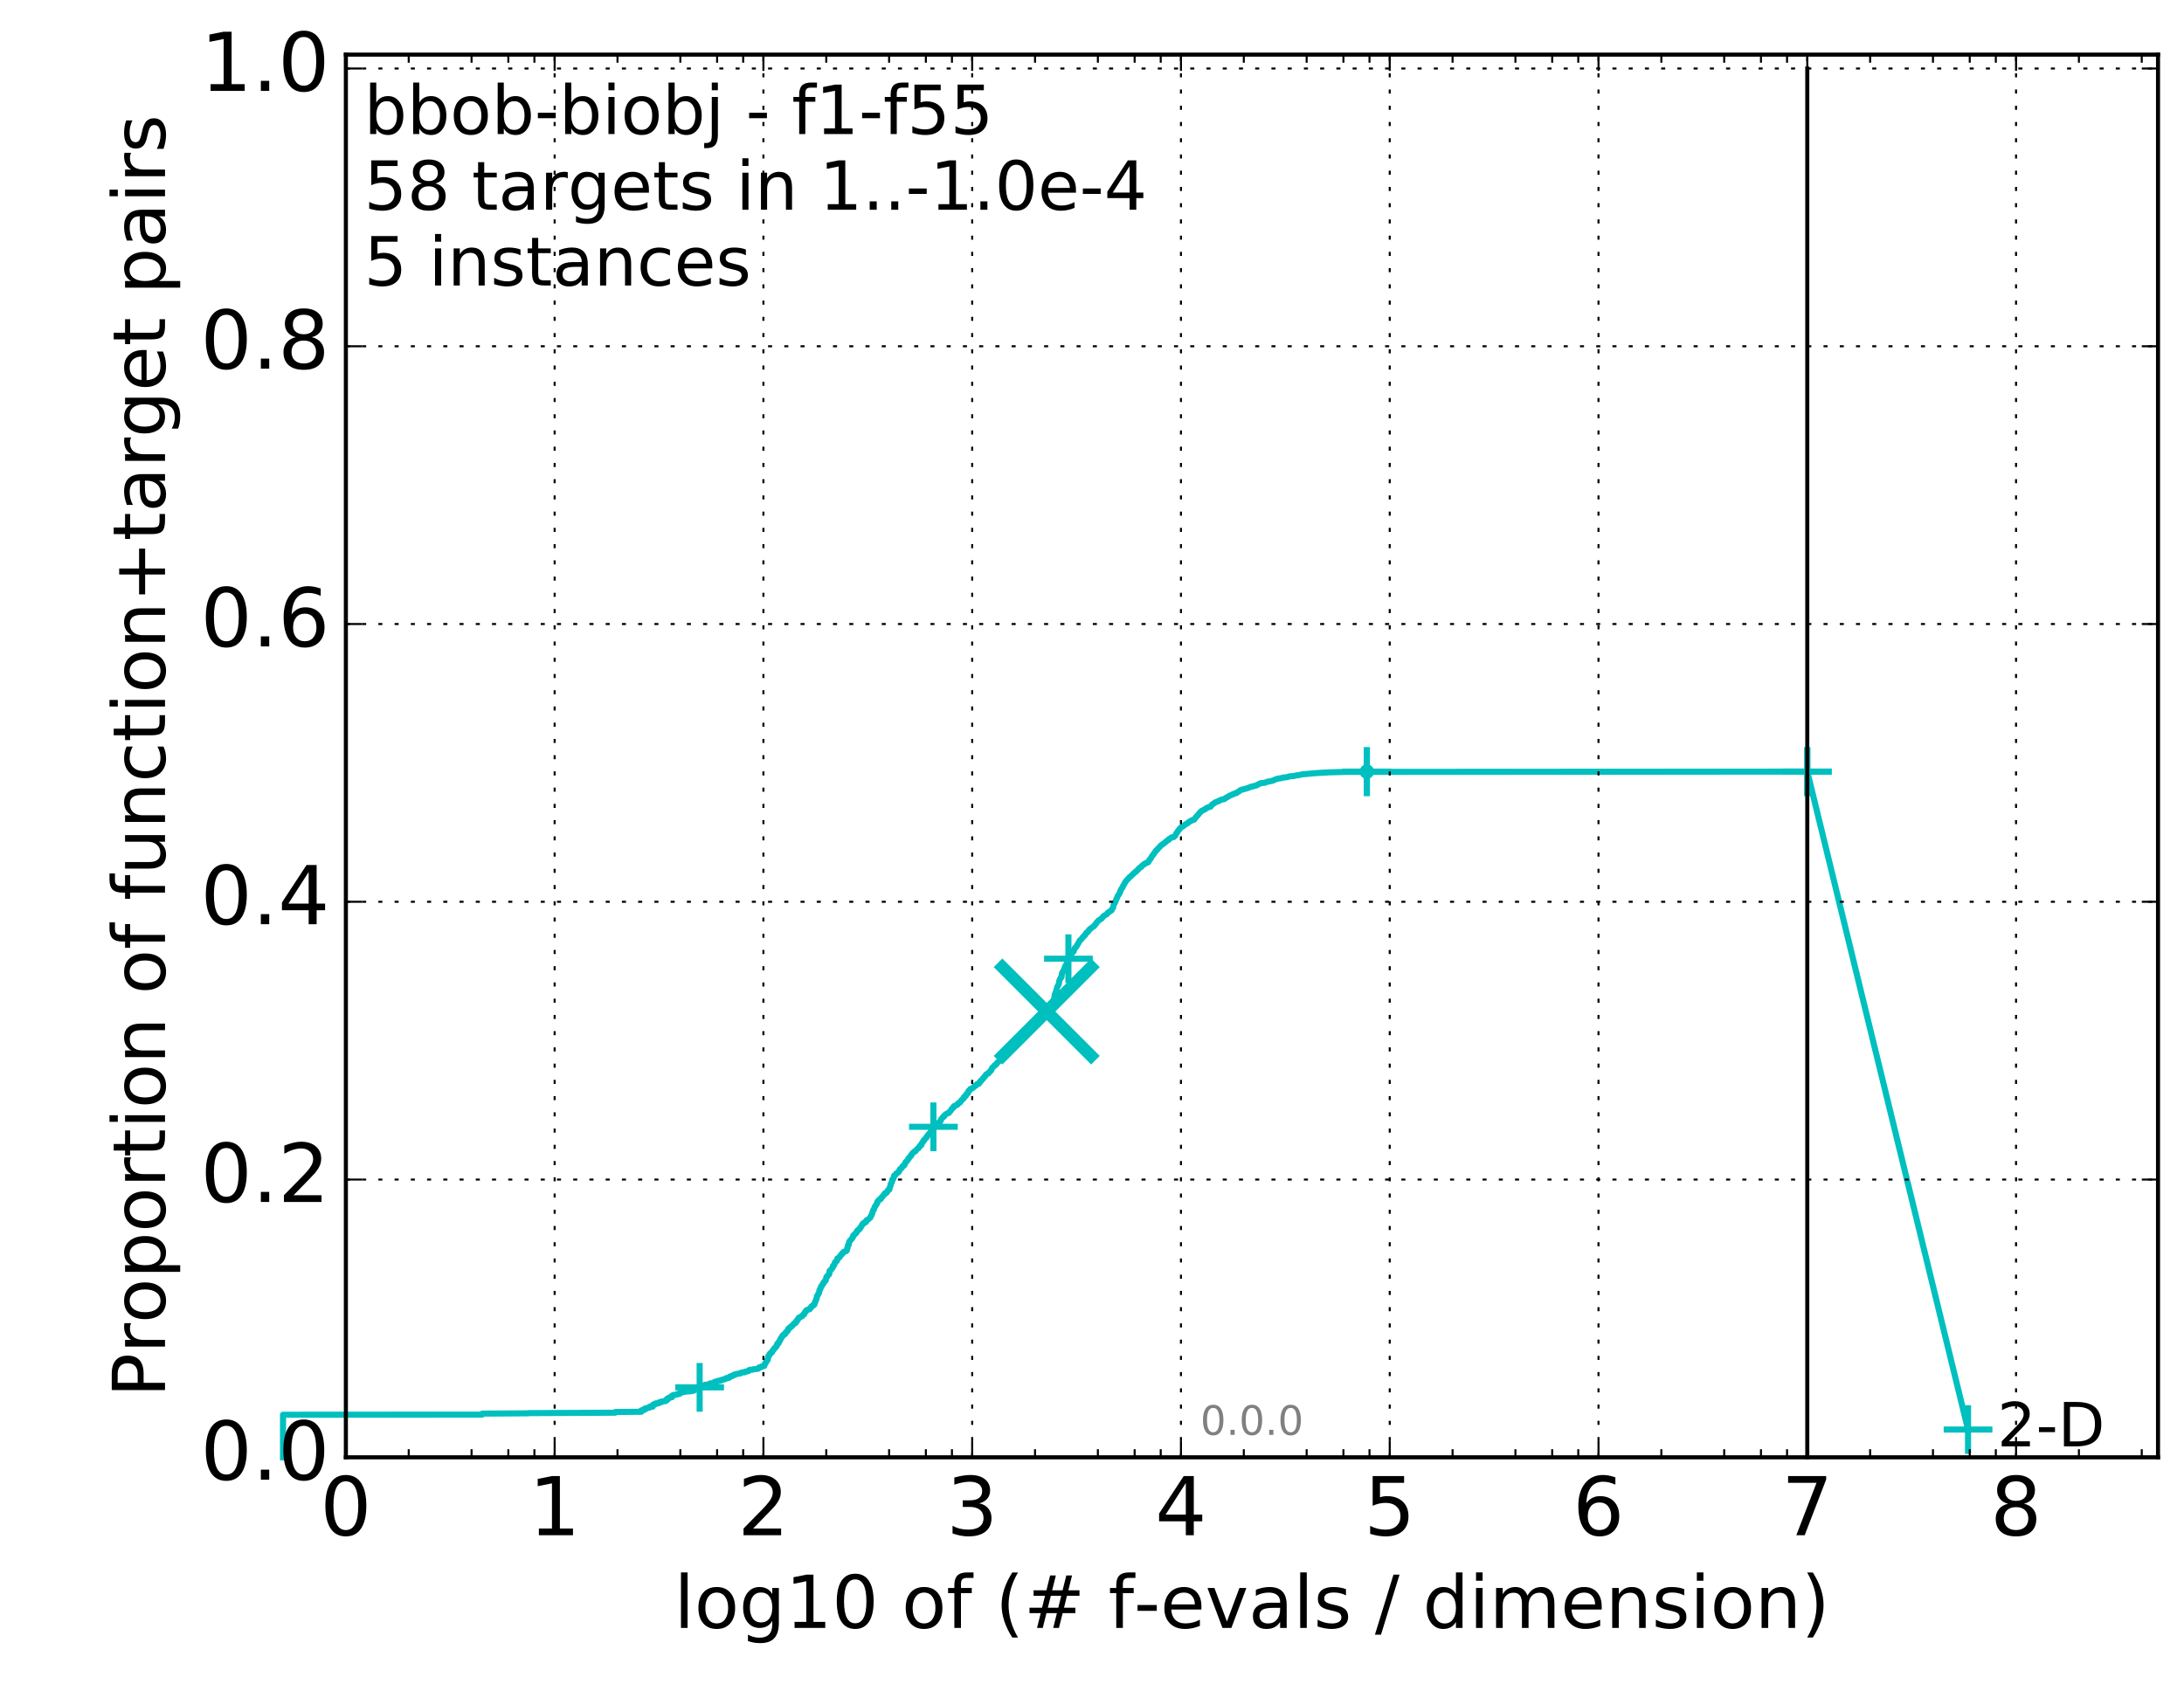 <?xml version="1.0" encoding="utf-8" standalone="no"?>
<!DOCTYPE svg PUBLIC "-//W3C//DTD SVG 1.1//EN"
  "http://www.w3.org/Graphics/SVG/1.1/DTD/svg11.dtd">
<!-- Created with matplotlib (http://matplotlib.org/) -->
<svg height="415pt" version="1.1" viewBox="0 0 538 415" width="538pt" xmlns="http://www.w3.org/2000/svg" xmlns:xlink="http://www.w3.org/1999/xlink">
 <defs>
  <style type="text/css">
*{stroke-linecap:butt;stroke-linejoin:round;stroke-miterlimit:100000;}
  </style>
 </defs>
 <g id="figure_1">
  <g id="patch_1">
   <path d="M 0 415.456 
L 538.8 415.456 
L 538.8 0 
L 0 0 
z
" style="fill:#ffffff;"/>
  </g>
  <g id="axes_1">
   <g id="patch_2">
    <path d="M 85.2 359.056 
L 531.6 359.056 
L 531.6 13.456 
L 85.2 13.456 
z
" style="fill:#ffffff;"/>
   </g>
   <g id="line2d_1">
    <defs>
     <path d="M 0 1.5 
C 0.398 1.5 0.779 1.342 1.061 1.061 
C 1.342 0.779 1.5 0.398 1.5 0 
C 1.5 -0.398 1.342 -0.779 1.061 -1.061 
C 0.779 -1.342 0.398 -1.5 0 -1.5 
C -0.398 -1.5 -0.779 -1.342 -1.061 -1.061 
C -1.342 -0.779 -1.5 -0.398 -1.5 0 
C -1.5 0.398 -1.342 0.779 -1.061 1.061 
C -0.779 1.342 -0.398 1.5 0 1.5 
z
" id="m895f3516ad" style="stroke:#00bfbf;stroke-width:0.5;"/>
    </defs>
    <g>
     <use style="fill:#00bfbf;stroke:#00bfbf;stroke-width:0.5;" x="336.708" xlink:href="#m895f3516ad" y="190.113"/>
     <use style="fill:#00bfbf;stroke:#00bfbf;stroke-width:0.5;" x="336.708" xlink:href="#m895f3516ad" y="190.113"/>
    </g>
   </g>
   <g id="line2d_2">
    <path d="M 69.718 359.056 
L 69.718 348.566 
L 118.794 348.534 
L 118.794 348.287 
L 130.203 348.212 
L 130.203 348.169 
L 151.545 348.062 
L 151.545 347.89 
L 157.97 347.836 
L 157.97 347.493 
L 158.396 347.493 
L 158.396 347.332 
L 158.813 347.332 
L 158.813 347.053 
L 159.223 347.053 
L 159.223 346.914 
L 160.021 346.807 
L 160.021 346.581 
L 160.791 346.571 
L 160.791 346.12 
L 161.166 346.12 
L 161.166 345.927 
L 161.535 345.927 
L 161.535 345.755 
L 162.256 345.745 
L 162.256 345.53 
L 162.954 345.466 
L 162.954 345.305 
L 163.962 345.208 
L 163.962 344.994 
L 164.288 344.994 
L 164.288 344.672 
L 164.609 344.672 
L 164.609 344.457 
L 164.926 344.457 
L 164.926 344.286 
L 165.546 344.232 
L 165.546 343.857 
L 165.85 343.857 
L 165.85 343.707 
L 166.738 343.599 
L 166.738 343.503 
L 167.311 343.46 
L 167.311 343.278 
L 167.592 343.278 
L 167.592 343.16 
L 167.869 343.16 
L 167.869 343.009 
L 168.681 342.924 
L 168.681 342.881 
L 170.222 342.773 
L 170.222 342.73 
L 170.955 342.623 
L 170.955 342.269 
L 171.43 342.269 
L 171.43 342.065 
L 171.895 341.99 
L 171.895 341.84 
L 172.351 341.819 
L 172.351 341.69 
L 172.798 341.69 
L 172.798 341.572 
L 173.452 341.465 
L 173.452 341.39 
L 173.665 341.39 
L 173.665 341.175 
L 174.704 341.143 
L 174.704 340.971 
L 174.906 340.971 
L 174.906 340.843 
L 175.697 340.843 
L 175.697 340.692 
L 176.082 340.692 
L 176.082 340.435 
L 176.833 340.349 
L 176.833 340.22 
L 177.56 340.167 
L 177.56 340.027 
L 178.089 339.952 
L 178.089 339.856 
L 178.607 339.791 
L 178.607 339.716 
L 178.945 339.652 
L 178.945 339.512 
L 179.607 339.48 
L 179.607 339.33 
L 179.769 339.33 
L 179.769 339.159 
L 180.25 339.094 
L 180.25 338.976 
L 180.564 338.955 
L 180.564 338.837 
L 181.028 338.74 
L 181.028 338.601 
L 181.632 338.536 
L 181.632 338.472 
L 182.364 338.397 
L 182.364 338.29 
L 182.65 338.215 
L 182.65 338.161 
L 183.488 338.097 
L 183.488 337.968 
L 184.163 337.861 
L 184.163 337.839 
L 184.427 337.786 
L 184.427 337.614 
L 184.688 337.582 
L 184.688 337.496 
L 185.454 337.453 
L 185.454 337.378 
L 186.556 337.271 
L 186.556 337.228 
L 186.794 337.206 
L 186.794 337.099 
L 187.029 337.045 
L 187.029 336.895 
L 187.606 336.788 
L 187.606 336.659 
L 188.057 336.606 
L 188.057 336.541 
L 188.279 336.531 
L 188.39 336.026 
L 188.499 336.026 
L 188.609 335.672 
L 188.717 335.672 
L 188.826 335.286 
L 188.933 335.286 
L 189.04 334.975 
L 189.147 334.975 
L 189.253 334.128 
L 189.464 334.042 
L 189.568 333.591 
L 189.776 333.549 
L 189.879 333.28 
L 190.186 333.184 
L 190.287 332.798 
L 190.388 332.798 
L 190.488 332.551 
L 190.588 332.551 
L 190.688 332.251 
L 190.787 332.251 
L 190.886 332.058 
L 190.984 332.058 
L 191.081 331.864 
L 191.179 331.864 
L 191.276 331.553 
L 191.372 331.553 
L 191.468 331.071 
L 191.754 330.996 
L 191.848 330.62 
L 191.942 330.62 
L 192.036 330.309 
L 192.129 330.309 
L 192.222 329.955 
L 192.315 329.955 
L 192.407 329.633 
L 192.499 329.633 
L 192.59 329.365 
L 192.681 329.365 
L 192.771 329.054 
L 192.952 329.043 
L 193.041 328.818 
L 193.219 328.732 
L 193.219 328.7 
L 193.396 328.7 
L 193.483 328.357 
L 193.658 328.314 
L 193.745 328.067 
L 193.917 328.046 
L 194.003 327.842 
L 194.088 327.842 
L 194.173 327.391 
L 194.427 327.316 
L 194.51 327.091 
L 194.76 327.016 
L 194.843 326.823 
L 195.007 326.801 
L 195.088 326.63 
L 195.251 326.587 
L 195.332 326.372 
L 195.492 326.308 
L 195.572 326.083 
L 195.968 325.976 
L 196.046 325.697 
L 196.202 325.697 
L 196.202 325.418 
L 196.433 325.321 
L 196.51 325.042 
L 196.662 324.989 
L 196.738 324.678 
L 197.039 324.581 
L 197.113 324.463 
L 197.409 324.399 
L 197.409 324.313 
L 197.628 324.27 
L 197.701 324.066 
L 197.846 323.97 
L 197.846 323.905 
L 197.989 323.905 
L 198.061 323.648 
L 198.203 323.648 
L 198.274 323.294 
L 198.344 323.294 
L 198.415 323.112 
L 198.624 323.004 
L 198.694 322.758 
L 199.174 322.65 
L 199.242 322.586 
L 199.444 322.586 
L 199.511 322.414 
L 199.578 322.414 
L 199.644 322.2 
L 199.843 322.114 
L 199.909 321.857 
L 200.105 321.749 
L 200.17 321.642 
L 200.364 321.642 
L 200.364 321.503 
L 200.62 321.417 
L 200.684 321.031 
L 200.747 321.031 
L 200.81 320.687 
L 200.936 320.58 
L 200.999 320.237 
L 201.061 320.237 
L 201.123 319.904 
L 201.185 319.904 
L 201.247 319.357 
L 201.309 319.357 
L 201.371 319.121 
L 201.432 319.121 
L 201.494 318.95 
L 201.555 318.95 
L 201.616 318.671 
L 201.676 318.671 
L 201.737 318.478 
L 201.797 318.478 
L 201.858 317.845 
L 201.918 317.845 
L 201.978 317.684 
L 202.038 317.684 
L 202.097 317.426 
L 202.157 317.426 
L 202.216 317.051 
L 202.275 317.051 
L 202.334 316.869 
L 202.452 316.815 
L 202.51 316.611 
L 202.627 316.547 
L 202.685 316.332 
L 202.801 316.268 
L 202.858 315.989 
L 203.087 315.882 
L 203.144 315.71 
L 203.201 315.71 
L 203.258 315.474 
L 203.427 315.442 
L 203.483 315.002 
L 203.539 315.002 
L 203.594 314.573 
L 203.816 314.477 
L 203.926 314.219 
L 204.09 314.112 
L 204.199 313.972 
L 204.253 313.972 
L 204.361 313.114 
L 204.575 313.039 
L 204.682 312.835 
L 204.787 312.728 
L 204.893 312.557 
L 204.998 312.503 
L 205.102 312.267 
L 205.154 312.267 
L 205.206 311.859 
L 205.412 311.795 
L 205.515 311.505 
L 205.566 311.505 
L 205.667 311.023 
L 205.819 310.969 
L 205.819 310.883 
L 206.02 310.787 
L 206.12 310.658 
L 206.169 310.658 
L 206.268 310.057 
L 206.563 309.961 
L 206.66 309.853 
L 206.805 309.778 
L 206.902 309.478 
L 207.045 309.457 
L 207.141 309.199 
L 207.33 309.092 
L 207.424 308.834 
L 207.657 308.77 
L 207.75 308.491 
L 208.026 308.384 
L 208.071 308.352 
L 208.388 308.298 
L 208.478 308.137 
L 208.612 308.094 
L 208.701 307.526 
L 208.789 307.461 
L 208.877 306.871 
L 208.921 306.871 
L 208.921 306.732 
L 209.096 306.646 
L 209.183 305.981 
L 209.269 305.895 
L 209.356 305.692 
L 209.527 305.584 
L 209.612 305.423 
L 209.697 305.348 
L 209.782 305.209 
L 209.95 305.102 
L 210.034 304.801 
L 210.159 304.705 
L 210.159 304.447 
L 210.324 304.383 
L 210.365 304.276 
L 210.488 304.201 
L 210.529 304.04 
L 210.773 303.943 
L 210.854 303.782 
L 211.014 303.686 
L 211.094 303.3 
L 211.292 303.203 
L 211.371 303.031 
L 211.644 302.946 
L 211.722 302.742 
L 211.876 302.667 
L 211.953 302.356 
L 212.106 302.291 
L 212.182 302.098 
L 212.257 302.066 
L 212.333 301.787 
L 212.37 301.787 
L 212.445 301.615 
L 212.52 301.615 
L 212.52 301.487 
L 212.817 301.422 
L 212.927 301.165 
L 213.291 301.101 
L 213.363 300.94 
L 213.435 300.94 
L 213.507 300.596 
L 213.755 300.521 
L 213.826 300.446 
L 213.966 300.36 
L 214.071 300.253 
L 214.175 300.178 
L 214.245 300.082 
L 214.383 300.006 
L 214.485 299.652 
L 214.588 299.588 
L 214.69 299.363 
L 214.724 299.363 
L 214.825 298.966 
L 214.892 298.912 
L 214.993 298.419 
L 215.059 298.312 
L 215.159 298.043 
L 215.259 298.043 
L 215.357 297.679 
L 215.423 297.593 
L 215.521 297.271 
L 215.619 297.175 
L 215.716 297.014 
L 215.781 296.96 
L 215.878 296.788 
L 215.91 296.788 
L 216.006 296.445 
L 216.07 296.445 
L 216.165 296.027 
L 216.323 295.941 
L 216.417 295.78 
L 216.48 295.716 
L 216.48 295.662 
L 216.667 295.598 
L 216.698 295.469 
L 216.975 295.405 
L 217.067 295.094 
L 217.279 294.997 
L 217.369 294.815 
L 217.489 294.708 
L 217.579 294.514 
L 217.786 294.418 
L 217.845 294.182 
L 217.963 294.182 
L 218.05 293.935 
L 218.369 293.903 
L 218.369 293.742 
L 218.569 293.635 
L 218.654 293.399 
L 218.711 293.377 
L 218.768 293.184 
L 219.076 293.099 
L 219.159 292.616 
L 219.187 292.616 
L 219.298 292.24 
L 219.353 292.23 
L 219.435 291.704 
L 219.517 291.597 
L 219.626 291.339 
L 219.708 291.254 
L 219.816 290.599 
L 220.003 290.524 
L 220.11 290.181 
L 220.19 290.106 
L 220.269 289.634 
L 220.479 289.548 
L 220.557 289.441 
L 220.661 289.387 
L 220.739 289.151 
L 221.022 289.044 
L 221.098 288.904 
L 221.326 288.797 
L 221.401 288.658 
L 221.452 288.658 
L 221.551 288.293 
L 221.651 288.272 
L 221.725 288.025 
L 221.922 287.918 
L 221.996 287.832 
L 222.093 287.8 
L 222.19 287.574 
L 222.263 287.574 
L 222.359 287.295 
L 222.598 287.188 
L 222.598 287.135 
L 222.741 287.135 
L 222.788 286.888 
L 222.905 286.856 
L 222.999 286.534 
L 223.046 286.512 
L 223.046 286.362 
L 223.208 286.276 
L 223.301 286.116 
L 223.416 286.03 
L 223.462 285.922 
L 223.598 285.837 
L 223.689 285.708 
L 223.735 285.654 
L 223.78 285.397 
L 223.87 285.397 
L 223.959 285.268 
L 224.026 285.214 
L 224.116 285.043 
L 224.204 284.946 
L 224.249 284.85 
L 224.446 284.764 
L 224.512 284.464 
L 224.664 284.356 
L 224.773 284.153 
L 224.923 284.056 
L 224.966 283.959 
L 225.158 283.863 
L 225.263 283.691 
L 225.557 283.606 
L 225.661 283.391 
L 225.764 283.316 
L 225.867 283.166 
L 226.031 283.058 
L 226.092 282.962 
L 226.275 282.865 
L 226.335 282.758 
L 226.395 282.758 
L 226.475 282.468 
L 226.555 282.393 
L 226.655 282.243 
L 226.95 282.157 
L 227.048 281.707 
L 227.165 281.653 
L 227.261 281.439 
L 227.358 281.364 
L 227.415 281.138 
L 227.606 281.042 
L 227.644 280.838 
L 227.777 280.731 
L 227.852 280.613 
L 228.02 280.506 
L 228.095 280.302 
L 228.28 280.237 
L 228.391 279.926 
L 228.519 279.819 
L 228.628 279.615 
L 228.682 279.54 
L 228.791 279.369 
L 229.095 279.261 
L 229.202 279.015 
L 229.237 278.961 
L 229.325 278.671 
L 229.413 278.564 
L 229.518 278.446 
L 229.605 278.371 
L 229.709 278.167 
L 229.726 278.167 
L 229.83 277.835 
L 229.881 277.727 
L 229.95 277.491 
L 230.154 277.384 
L 230.239 277.234 
L 230.524 277.127 
L 230.591 277.084 
L 230.855 276.976 
L 230.937 276.901 
L 231.133 276.794 
L 231.214 276.612 
L 231.391 276.505 
L 231.455 276.387 
L 231.662 276.29 
L 231.773 275.979 
L 231.82 275.872 
L 231.93 275.636 
L 232.055 275.528 
L 232.102 275.443 
L 232.272 275.335 
L 232.318 275.153 
L 232.579 275.056 
L 232.639 274.82 
L 232.776 274.745 
L 232.866 274.627 
L 232.986 274.552 
L 233.075 274.466 
L 233.327 274.359 
L 233.429 274.295 
L 233.749 274.209 
L 233.836 273.973 
L 234.022 273.866 
L 234.122 273.716 
L 234.235 273.608 
L 234.305 273.447 
L 234.39 273.362 
L 234.474 273.158 
L 234.641 273.072 
L 234.738 272.997 
L 234.848 272.933 
L 234.93 272.611 
L 235.121 272.525 
L 235.135 272.45 
L 235.552 272.343 
L 235.658 272.214 
L 235.935 272.117 
L 236.026 271.838 
L 236.247 271.742 
L 236.35 271.678 
L 236.478 271.645 
L 236.58 271.399 
L 236.732 271.313 
L 236.82 271.109 
L 236.933 271.034 
L 236.958 270.948 
L 237.132 270.873 
L 237.207 270.68 
L 237.428 270.583 
L 237.477 270.251 
L 237.72 270.165 
L 237.817 270.047 
L 237.889 270.047 
L 237.973 269.693 
L 238.104 269.661 
L 238.199 269.425 
L 238.434 269.35 
L 238.527 269.05 
L 238.574 268.953 
L 238.609 268.749 
L 238.817 268.674 
L 238.92 268.524 
L 239.023 268.427 
L 239.034 268.309 
L 239.374 268.202 
L 239.374 268.191 
L 239.586 268.095 
L 239.653 268.041 
L 239.741 267.945 
L 239.741 267.923 
L 239.939 267.827 
L 240.015 267.73 
L 240.081 267.634 
L 240.178 267.505 
L 240.426 267.462 
L 240.533 267.269 
L 240.671 267.194 
L 240.692 267.097 
L 241.143 267.001 
L 241.225 266.84 
L 241.277 266.808 
L 241.369 266.507 
L 241.614 266.422 
L 241.706 266.164 
L 241.827 266.068 
L 241.927 265.96 
L 242.077 265.896 
L 242.176 265.628 
L 242.275 265.596 
L 242.363 265.456 
L 242.412 265.456 
L 242.471 265.306 
L 242.666 265.22 
L 242.753 264.941 
L 242.858 264.866 
L 242.945 264.684 
L 243.192 264.577 
L 243.201 264.555 
L 243.493 264.48 
L 243.558 264.319 
L 243.66 264.233 
L 243.679 264.137 
L 243.854 264.04 
L 243.964 263.944 
L 243.991 263.901 
L 244.082 263.708 
L 244.227 263.622 
L 244.317 263.246 
L 244.398 263.171 
L 244.496 263 
L 244.648 262.892 
L 244.754 262.774 
L 244.921 262.667 
L 245.026 262.442 
L 245.294 262.367 
L 245.38 262.206 
L 245.525 262.099 
L 245.636 261.831 
L 245.788 261.745 
L 245.864 261.648 
L 245.998 261.552 
L 246.072 261.477 
L 246.205 261.369 
L 246.288 261.208 
L 246.558 261.101 
L 246.639 260.854 
L 246.72 260.801 
L 246.801 260.618 
L 246.905 260.511 
L 247.009 260.382 
L 247.16 260.297 
L 247.231 260.061 
L 247.286 260.061 
L 247.286 259.943 
L 247.498 259.857 
L 247.599 259.803 
L 247.7 259.707 
L 247.8 259.621 
L 247.869 259.535 
L 247.969 259.439 
L 248.075 259.331 
L 248.136 259.267 
L 248.43 259.181 
L 248.505 258.988 
L 248.896 258.881 
L 249.006 258.591 
L 249.144 258.484 
L 249.188 258.194 
L 249.454 258.087 
L 249.561 257.733 
L 249.878 257.647 
L 249.948 257.465 
L 249.997 257.465 
L 250.088 257.186 
L 250.122 257.186 
L 250.199 256.918 
L 250.254 256.853 
L 250.35 256.703 
L 250.419 256.617 
L 250.432 256.51 
L 250.616 256.424 
L 250.725 256.103 
L 250.772 255.995 
L 250.873 255.781 
L 251.046 255.684 
L 251.08 255.523 
L 251.219 255.448 
L 251.252 255.309 
L 251.383 255.234 
L 251.429 255.094 
L 251.65 255.019 
L 251.722 254.923 
L 251.934 254.826 
L 252.036 254.697 
L 252.346 254.612 
L 252.421 254.44 
L 252.558 254.333 
L 252.651 254.14 
L 252.799 254.054 
L 252.885 253.925 
L 253.075 253.828 
L 253.166 253.614 
L 253.358 253.517 
L 253.358 253.475 
L 253.561 253.399 
L 253.609 253.281 
L 253.745 253.249 
L 253.845 252.927 
L 253.91 252.82 
L 254.003 252.691 
L 254.125 252.606 
L 254.206 252.455 
L 254.356 252.37 
L 254.43 252.284 
L 254.584 252.177 
L 254.652 252.059 
L 254.765 251.994 
L 254.872 251.79 
L 255.112 251.683 
L 255.201 251.597 
L 255.524 251.522 
L 255.633 251.243 
L 255.763 251.2 
L 255.859 250.997 
L 256.004 250.911 
L 256.068 250.825 
L 256.19 250.771 
L 256.242 250.6 
L 256.447 250.493 
L 256.52 250.46 
L 256.598 250.364 
L 256.702 250.031 
L 256.789 249.935 
L 256.877 249.817 
L 256.938 249.731 
L 256.948 249.602 
L 257.318 249.559 
L 257.409 249.431 
L 257.578 249.356 
L 257.588 249.28 
L 257.855 249.216 
L 257.894 248.851 
L 258.171 248.744 
L 258.258 248.648 
L 258.555 248.54 
L 258.598 248.454 
L 258.848 248.347 
L 258.956 248.004 
L 258.984 247.897 
L 259.081 247.5 
L 259.1 247.5 
L 259.211 247.221 
L 259.308 247.114 
L 259.367 247.017 
L 259.463 246.91 
L 259.568 246.416 
L 259.6 246.352 
L 259.709 245.794 
L 259.731 245.708 
L 259.839 245.022 
L 259.889 244.915 
L 259.996 244.614 
L 260.018 244.561 
L 260.125 244.271 
L 260.196 244.175 
L 260.306 243.628 
L 260.345 243.531 
L 260.455 243.113 
L 260.542 243.027 
L 260.65 242.78 
L 260.715 242.673 
L 260.819 242.405 
L 260.844 242.308 
L 260.951 241.622 
L 261.011 241.557 
L 261.092 241.268 
L 261.206 241.16 
L 261.312 240.86 
L 261.475 240.764 
L 261.583 239.873 
L 261.616 239.798 
L 261.72 239.519 
L 261.851 239.412 
L 261.958 239.144 
L 262.035 239.037 
L 262.145 238.779 
L 262.201 238.672 
L 262.29 238.339 
L 262.378 238.253 
L 262.454 237.91 
L 262.542 237.803 
L 262.637 237.685 
L 262.713 237.599 
L 262.799 237.352 
L 262.85 237.245 
L 262.96 236.773 
L 262.987 236.666 
L 263.096 236.398 
L 263.131 236.301 
L 263.231 236.119 
L 263.312 236.022 
L 263.412 235.754 
L 263.473 235.69 
L 263.572 235.507 
L 263.739 235.4 
L 263.848 235.239 
L 263.911 235.132 
L 264.012 234.885 
L 264.124 234.778 
L 264.216 234.639 
L 264.323 234.531 
L 264.433 234.435 
L 264.484 234.403 
L 264.571 234.016 
L 264.662 233.92 
L 264.741 233.63 
L 264.878 233.523 
L 264.982 233.384 
L 265.11 233.298 
L 265.205 233.094 
L 265.29 232.987 
L 265.391 232.761 
L 265.489 232.654 
L 265.583 232.45 
L 265.67 232.354 
L 265.78 232.107 
L 265.811 232.054 
L 265.904 231.85 
L 266.003 231.742 
L 266.057 231.657 
L 266.213 231.56 
L 266.311 231.453 
L 266.415 231.346 
L 266.505 231.249 
L 266.548 231.185 
L 266.657 230.97 
L 266.825 230.874 
L 266.904 230.777 
L 267.012 230.67 
L 267.1 230.487 
L 267.309 230.38 
L 267.415 230.187 
L 267.454 230.101 
L 267.492 229.983 
L 267.6 229.876 
L 267.692 229.737 
L 267.924 229.651 
L 268.03 229.511 
L 268.105 229.415 
L 268.21 229.179 
L 268.391 229.072 
L 268.483 228.889 
L 268.647 228.782 
L 268.75 228.728 
L 268.897 228.621 
L 268.975 228.535 
L 269.141 228.428 
L 269.197 228.364 
L 269.371 228.278 
L 269.458 228.17 
L 269.554 228.138 
L 269.61 227.956 
L 269.754 227.849 
L 269.855 227.72 
L 269.986 227.613 
L 270.072 227.387 
L 270.202 227.28 
L 270.312 227.087 
L 270.435 227.001 
L 270.541 226.883 
L 270.599 226.787 
L 270.688 226.744 
L 270.883 226.647 
L 270.987 226.54 
L 271.177 226.433 
L 271.187 226.401 
L 271.373 226.315 
L 271.48 226.175 
L 271.565 226.068 
L 271.653 225.929 
L 271.811 225.821 
L 271.9 225.66 
L 272.111 225.553 
L 272.212 225.489 
L 272.427 225.382 
L 272.517 225.317 
L 272.676 225.21 
L 272.785 225.006 
L 272.883 224.899 
L 272.92 224.856 
L 273.176 224.749 
L 273.287 224.609 
L 273.478 224.502 
L 273.585 224.416 
L 273.809 224.309 
L 273.92 224.041 
L 273.965 223.944 
L 274.07 223.773 
L 274.186 223.665 
L 274.292 223.14 
L 274.325 223.065 
L 274.418 222.721 
L 274.53 222.614 
L 274.635 222.4 
L 274.672 222.292 
L 274.778 222.142 
L 274.844 222.035 
L 274.952 221.627 
L 274.984 221.552 
L 275.082 221.348 
L 275.172 221.252 
L 275.28 220.876 
L 275.314 220.78 
L 275.41 220.651 
L 275.493 220.565 
L 275.602 220.447 
L 275.631 220.372 
L 275.739 220.147 
L 275.796 220.05 
L 275.897 219.814 
L 275.958 219.707 
L 276.063 219.321 
L 276.143 219.214 
L 276.251 218.956 
L 276.388 218.86 
L 276.482 218.731 
L 276.518 218.635 
L 276.624 218.345 
L 276.677 218.248 
L 276.787 218.066 
L 276.89 217.97 
L 277 217.691 
L 277.042 217.583 
L 277.148 217.433 
L 277.191 217.369 
L 277.267 217.24 
L 277.362 217.144 
L 277.472 216.961 
L 277.582 216.854 
L 277.687 216.704 
L 277.864 216.597 
L 277.948 216.436 
L 278.101 216.35 
L 278.208 216.146 
L 278.377 216.049 
L 278.455 215.942 
L 278.644 215.846 
L 278.754 215.706 
L 278.821 215.61 
L 278.932 215.524 
L 279.071 215.417 
L 279.137 215.352 
L 279.239 215.245 
L 279.333 215.127 
L 279.486 215.03 
L 279.579 214.912 
L 279.685 214.827 
L 279.685 214.794 
L 279.92 214.698 
L 279.976 214.569 
L 280.116 214.483 
L 280.214 214.365 
L 280.34 214.258 
L 280.445 214.086 
L 280.586 213.979 
L 280.66 213.872 
L 280.827 213.765 
L 280.922 213.679 
L 281.101 213.625 
L 281.205 213.411 
L 281.344 213.303 
L 281.443 213.196 
L 281.647 213.089 
L 281.727 213.003 
L 281.848 212.982 
L 281.953 212.799 
L 282.241 212.692 
L 282.297 212.606 
L 282.759 212.499 
L 282.849 212.359 
L 282.986 212.252 
L 283.094 211.898 
L 283.232 211.791 
L 283.34 211.684 
L 283.442 211.576 
L 283.552 211.287 
L 283.665 211.18 
L 283.738 210.986 
L 283.851 210.879 
L 283.951 210.718 
L 284.018 210.622 
L 284.129 210.515 
L 284.231 210.407 
L 284.341 210.171 
L 284.434 210.064 
L 284.536 209.946 
L 284.606 209.849 
L 284.717 209.613 
L 284.84 209.517 
L 284.903 209.42 
L 285.078 209.356 
L 285.188 209.152 
L 285.28 209.045 
L 285.383 208.927 
L 285.569 208.82 
L 285.678 208.648 
L 285.803 208.541 
L 285.894 208.369 
L 286.05 208.262 
L 286.151 208.165 
L 286.352 208.08 
L 286.415 207.983 
L 286.628 207.876 
L 286.738 207.758 
L 286.888 207.651 
L 286.996 207.575 
L 287.131 207.468 
L 287.229 207.339 
L 287.372 207.232 
L 287.466 207.136 
L 287.701 207.028 
L 287.749 206.985 
L 287.872 206.921 
L 287.975 206.728 
L 288.211 206.621 
L 288.319 206.535 
L 288.442 206.428 
L 288.552 206.331 
L 289.113 206.224 
L 289.218 206.192 
L 289.298 206.095 
L 289.382 205.966 
L 289.488 205.881 
L 289.587 205.773 
L 289.627 205.666 
L 289.718 205.441 
L 289.782 205.334 
L 289.882 205.162 
L 289.992 205.065 
L 290.066 204.894 
L 290.171 204.787 
L 290.28 204.583 
L 290.437 204.486 
L 290.547 204.229 
L 290.682 204.121 
L 290.788 203.961 
L 290.947 203.853 
L 291.039 203.789 
L 291.236 203.692 
L 291.325 203.639 
L 291.485 203.532 
L 291.591 203.478 
L 291.709 203.381 
L 291.81 203.263 
L 291.961 203.156 
L 292.03 203.081 
L 292.293 202.974 
L 292.382 202.931 
L 292.538 202.824 
L 292.649 202.695 
L 292.834 202.609 
L 292.912 202.48 
L 293.129 202.384 
L 293.235 202.319 
L 293.5 202.212 
L 293.589 202.073 
L 294.158 201.965 
L 294.253 201.837 
L 294.319 201.729 
L 294.396 201.633 
L 294.459 201.526 
L 294.555 201.365 
L 294.679 201.268 
L 294.789 201.129 
L 294.892 201.021 
L 294.973 200.904 
L 295.127 200.807 
L 295.234 200.603 
L 295.337 200.496 
L 295.445 200.367 
L 295.52 200.271 
L 295.625 200.174 
L 295.739 200.067 
L 295.833 199.938 
L 295.978 199.831 
L 296.058 199.766 
L 296.341 199.659 
L 296.447 199.573 
L 296.684 199.466 
L 296.785 199.423 
L 296.941 199.327 
L 297.022 199.187 
L 297.292 199.08 
L 297.373 199.016 
L 297.661 198.908 
L 297.696 198.855 
L 298.199 198.747 
L 298.301 198.608 
L 298.402 198.501 
L 298.476 198.415 
L 298.531 198.318 
L 298.63 198.179 
L 298.81 198.072 
L 298.91 198.007 
L 299.135 197.911 
L 299.205 197.836 
L 299.295 197.728 
L 299.372 197.675 
L 299.665 197.568 
L 299.759 197.525 
L 300.131 197.417 
L 300.193 197.321 
L 300.552 197.214 
L 300.644 197.138 
L 300.871 197.031 
L 300.93 196.999 
L 301.57 196.892 
L 301.675 196.795 
L 301.869 196.699 
L 301.88 196.624 
L 302.121 196.516 
L 302.141 196.495 
L 302.348 196.388 
L 302.401 196.366 
L 302.606 196.259 
L 302.661 196.195 
L 302.815 196.087 
L 302.882 196.044 
L 303.197 195.937 
L 303.299 195.873 
L 303.607 195.765 
L 303.703 195.658 
L 304.093 195.551 
L 304.159 195.497 
L 304.603 195.39 
L 304.696 195.293 
L 304.809 195.186 
L 304.913 195.111 
L 305.177 195.015 
L 305.264 194.94 
L 305.387 194.832 
L 305.482 194.725 
L 305.734 194.618 
L 305.745 194.596 
L 306.23 194.489 
L 306.337 194.435 
L 306.81 194.328 
L 306.916 194.296 
L 307.291 194.189 
L 307.37 194.135 
L 307.722 194.028 
L 307.794 193.996 
L 308.076 193.899 
L 308.083 193.856 
L 308.67 193.749 
L 308.736 193.706 
L 309.118 193.62 
L 309.118 193.588 
L 309.608 193.481 
L 309.678 193.416 
L 309.865 193.309 
L 309.97 193.255 
L 310.144 193.148 
L 310.243 193.084 
L 310.663 192.977 
L 310.692 192.944 
L 311.644 192.837 
L 311.74 192.783 
L 312.072 192.676 
L 312.174 192.601 
L 312.899 192.494 
L 312.931 192.462 
L 313.516 192.354 
L 313.625 192.279 
L 313.914 192.172 
L 313.992 192.118 
L 314.275 192.011 
L 314.352 191.979 
L 314.718 191.872 
L 314.739 191.85 
L 315.482 191.743 
L 315.581 191.711 
L 316.061 191.604 
L 316.149 191.571 
L 317.076 191.464 
L 317.177 191.443 
L 317.466 191.335 
L 317.555 191.292 
L 318.729 191.185 
L 318.816 191.164 
L 319.317 191.056 
L 319.317 191.046 
L 320.2 190.938 
L 320.211 190.917 
L 320.638 190.81 
L 320.638 190.799 
L 321.889 190.692 
L 321.889 190.681 
L 323.159 190.574 
L 323.228 190.542 
L 324.933 190.434 
L 324.933 190.424 
L 327.141 190.316 
L 327.214 190.295 
L 331.403 190.188 
L 331.403 190.177 
L 445.2 190.113 
L 445.2 190.113 
" style="fill:none;stroke:#00bfbf;stroke-linecap:square;stroke-width:1.5;"/>
   </g>
   <g id="line2d_3">
    <defs>
     <path d="M -6 0 
L 6 0 
M 0 6 
L 0 -6 
" id="mdb54c8b8a2" style="stroke:#00bfbf;stroke-width:1.5;"/>
    </defs>
    <g>
     <use style="fill:none;stroke:#00bfbf;stroke-width:1.5;" x="172.351" xlink:href="#mdb54c8b8a2" y="341.819"/>
     <use style="fill:none;stroke:#00bfbf;stroke-width:1.5;" x="229.933" xlink:href="#mdb54c8b8a2" y="277.62"/>
     <use style="fill:none;stroke:#00bfbf;stroke-width:1.5;" x="263.189" xlink:href="#mdb54c8b8a2" y="236.205"/>
     <use style="fill:none;stroke:#00bfbf;stroke-width:1.5;" x="336.708" xlink:href="#mdb54c8b8a2" y="190.123"/>
     <use style="fill:none;stroke:#00bfbf;stroke-width:1.5;" x="336.708" xlink:href="#mdb54c8b8a2" y="190.113"/>
     <use style="fill:none;stroke:#00bfbf;stroke-width:1.5;" x="445.2" xlink:href="#mdb54c8b8a2" y="190.113"/>
    </g>
   </g>
   <g id="line2d_4"/>
   <g id="line2d_5">
    <path clip-path="url(#p1b768d5b76)" d="M 257.85 249.216 
" style="fill:none;stroke:#00bfbf;stroke-linecap:square;"/>
    <defs>
     <path d="M -12 12 
L 12 -12 
M -12 -12 
L 12 12 
" id="md97889bc54" style="stroke:#00bfbf;stroke-width:3.0;"/>
    </defs>
    <g clip-path="url(#p1b768d5b76)">
     <use style="fill:#00bfbf;stroke:#00bfbf;stroke-width:3.0;" x="257.85" xlink:href="#md97889bc54" y="249.216"/>
    </g>
   </g>
   <g id="line2d_6">
    <path d="M 445.2 190.113 
L 484.8 352.213 
" style="fill:none;stroke:#00bfbf;stroke-linecap:square;stroke-width:1.5;"/>
    <g>
     <use style="fill:none;stroke:#00bfbf;stroke-width:1.5;" x="445.2" xlink:href="#mdb54c8b8a2" y="190.113"/>
     <use style="fill:none;stroke:#00bfbf;stroke-width:1.5;" x="484.8" xlink:href="#mdb54c8b8a2" y="352.213"/>
    </g>
   </g>
   <g id="line2d_7">
    <path d="M 445.2 359.056 
L 445.2 16.878 
" style="fill:none;stroke:#000000;stroke-linecap:square;"/>
   </g>
   <g id="patch_3">
    <path d="M 85.2 13.456 
L 531.6 13.456 
" style="fill:none;stroke:#000000;stroke-linecap:square;stroke-linejoin:miter;"/>
   </g>
   <g id="patch_4">
    <path d="M 531.6 359.056 
L 531.6 13.456 
" style="fill:none;stroke:#000000;stroke-linecap:square;stroke-linejoin:miter;"/>
   </g>
   <g id="patch_5">
    <path d="M 85.2 359.056 
L 531.6 359.056 
" style="fill:none;stroke:#000000;stroke-linecap:square;stroke-linejoin:miter;"/>
   </g>
   <g id="patch_6">
    <path d="M 85.2 359.056 
L 85.2 13.456 
" style="fill:none;stroke:#000000;stroke-linecap:square;stroke-linejoin:miter;"/>
   </g>
   <g id="matplotlib.axis_1">
    <g id="xtick_1">
     <g id="line2d_8">
      <path clip-path="url(#p1b768d5b76)" d="M 85.2 359.056 
L 85.2 13.456 
" style="fill:none;stroke:#000000;stroke-dasharray:1,3;stroke-dashoffset:0.0;stroke-width:0.5;"/>
     </g>
     <g id="line2d_9">
      <defs>
       <path d="M 0 0 
L 0 -4 
" id="mf903396a0b" style="stroke:#000000;stroke-width:0.5;"/>
      </defs>
      <g>
       <use style="stroke:#000000;stroke-width:0.5;" x="85.2" xlink:href="#mf903396a0b" y="359.056"/>
      </g>
     </g>
     <g id="line2d_10">
      <defs>
       <path d="M 0 0 
L 0 4 
" id="m7773ba6c89" style="stroke:#000000;stroke-width:0.5;"/>
      </defs>
      <g>
       <use style="stroke:#000000;stroke-width:0.5;" x="85.2" xlink:href="#m7773ba6c89" y="13.456"/>
      </g>
     </g>
     <g id="text_1">
      <!-- 0 -->
      <defs>
       <path d="M 31.781 66.406 
Q 24.172 66.406 20.328 58.906 
Q 16.5 51.422 16.5 36.375 
Q 16.5 21.391 20.328 13.891 
Q 24.172 6.391 31.781 6.391 
Q 39.453 6.391 43.281 13.891 
Q 47.125 21.391 47.125 36.375 
Q 47.125 51.422 43.281 58.906 
Q 39.453 66.406 31.781 66.406 
M 31.781 74.219 
Q 44.047 74.219 50.516 64.516 
Q 56.984 54.828 56.984 36.375 
Q 56.984 17.969 50.516 8.266 
Q 44.047 -1.422 31.781 -1.422 
Q 19.531 -1.422 13.062 8.266 
Q 6.594 17.969 6.594 36.375 
Q 6.594 54.828 13.062 64.516 
Q 19.531 74.219 31.781 74.219 
" id="BitstreamVeraSans-Roman-30"/>
      </defs>
      <g transform="translate(78.838 378.253)scale(0.2 -0.2)">
       <use xlink:href="#BitstreamVeraSans-Roman-30"/>
      </g>
     </g>
    </g>
    <g id="xtick_2">
     <g id="line2d_11">
      <path clip-path="url(#p1b768d5b76)" d="M 136.629 359.056 
L 136.629 13.456 
" style="fill:none;stroke:#000000;stroke-dasharray:1,3;stroke-dashoffset:0.0;stroke-width:0.5;"/>
     </g>
     <g id="line2d_12">
      <g>
       <use style="stroke:#000000;stroke-width:0.5;" x="136.629" xlink:href="#mf903396a0b" y="359.056"/>
      </g>
     </g>
     <g id="line2d_13">
      <g>
       <use style="stroke:#000000;stroke-width:0.5;" x="136.629" xlink:href="#m7773ba6c89" y="13.456"/>
      </g>
     </g>
     <g id="text_2">
      <!-- 1 -->
      <defs>
       <path d="M 12.406 8.297 
L 28.516 8.297 
L 28.516 63.922 
L 10.984 60.406 
L 10.984 69.391 
L 28.422 72.906 
L 38.281 72.906 
L 38.281 8.297 
L 54.391 8.297 
L 54.391 0 
L 12.406 0 
z
" id="BitstreamVeraSans-Roman-31"/>
      </defs>
      <g transform="translate(130.266 378.253)scale(0.2 -0.2)">
       <use xlink:href="#BitstreamVeraSans-Roman-31"/>
      </g>
     </g>
    </g>
    <g id="xtick_3">
     <g id="line2d_14">
      <path clip-path="url(#p1b768d5b76)" d="M 188.057 359.056 
L 188.057 13.456 
" style="fill:none;stroke:#000000;stroke-dasharray:1,3;stroke-dashoffset:0.0;stroke-width:0.5;"/>
     </g>
     <g id="line2d_15">
      <g>
       <use style="stroke:#000000;stroke-width:0.5;" x="188.057" xlink:href="#mf903396a0b" y="359.056"/>
      </g>
     </g>
     <g id="line2d_16">
      <g>
       <use style="stroke:#000000;stroke-width:0.5;" x="188.057" xlink:href="#m7773ba6c89" y="13.456"/>
      </g>
     </g>
     <g id="text_3">
      <!-- 2 -->
      <defs>
       <path d="M 19.188 8.297 
L 53.609 8.297 
L 53.609 0 
L 7.328 0 
L 7.328 8.297 
Q 12.938 14.109 22.625 23.891 
Q 32.328 33.688 34.812 36.531 
Q 39.547 41.844 41.422 45.531 
Q 43.312 49.219 43.312 52.781 
Q 43.312 58.594 39.234 62.25 
Q 35.156 65.922 28.609 65.922 
Q 23.969 65.922 18.812 64.312 
Q 13.672 62.703 7.812 59.422 
L 7.812 69.391 
Q 13.766 71.781 18.938 73 
Q 24.125 74.219 28.422 74.219 
Q 39.75 74.219 46.484 68.547 
Q 53.219 62.891 53.219 53.422 
Q 53.219 48.922 51.531 44.891 
Q 49.859 40.875 45.406 35.406 
Q 44.188 33.984 37.641 27.219 
Q 31.109 20.453 19.188 8.297 
" id="BitstreamVeraSans-Roman-32"/>
      </defs>
      <g transform="translate(181.695 378.253)scale(0.2 -0.2)">
       <use xlink:href="#BitstreamVeraSans-Roman-32"/>
      </g>
     </g>
    </g>
    <g id="xtick_4">
     <g id="line2d_17">
      <path clip-path="url(#p1b768d5b76)" d="M 239.486 359.056 
L 239.486 13.456 
" style="fill:none;stroke:#000000;stroke-dasharray:1,3;stroke-dashoffset:0.0;stroke-width:0.5;"/>
     </g>
     <g id="line2d_18">
      <g>
       <use style="stroke:#000000;stroke-width:0.5;" x="239.486" xlink:href="#mf903396a0b" y="359.056"/>
      </g>
     </g>
     <g id="line2d_19">
      <g>
       <use style="stroke:#000000;stroke-width:0.5;" x="239.486" xlink:href="#m7773ba6c89" y="13.456"/>
      </g>
     </g>
     <g id="text_4">
      <!-- 3 -->
      <defs>
       <path d="M 40.578 39.312 
Q 47.656 37.797 51.625 33 
Q 55.609 28.219 55.609 21.188 
Q 55.609 10.406 48.188 4.484 
Q 40.766 -1.422 27.094 -1.422 
Q 22.516 -1.422 17.656 -0.516 
Q 12.797 0.391 7.625 2.203 
L 7.625 11.719 
Q 11.719 9.328 16.594 8.109 
Q 21.484 6.891 26.812 6.891 
Q 36.078 6.891 40.938 10.547 
Q 45.797 14.203 45.797 21.188 
Q 45.797 27.641 41.281 31.266 
Q 36.766 34.906 28.719 34.906 
L 20.219 34.906 
L 20.219 43.016 
L 29.109 43.016 
Q 36.375 43.016 40.234 45.922 
Q 44.094 48.828 44.094 54.297 
Q 44.094 59.906 40.109 62.906 
Q 36.141 65.922 28.719 65.922 
Q 24.656 65.922 20.016 65.031 
Q 15.375 64.156 9.812 62.312 
L 9.812 71.094 
Q 15.438 72.656 20.344 73.438 
Q 25.25 74.219 29.594 74.219 
Q 40.828 74.219 47.359 69.109 
Q 53.906 64.016 53.906 55.328 
Q 53.906 49.266 50.438 45.094 
Q 46.969 40.922 40.578 39.312 
" id="BitstreamVeraSans-Roman-33"/>
      </defs>
      <g transform="translate(233.123 378.253)scale(0.2 -0.2)">
       <use xlink:href="#BitstreamVeraSans-Roman-33"/>
      </g>
     </g>
    </g>
    <g id="xtick_5">
     <g id="line2d_20">
      <path clip-path="url(#p1b768d5b76)" d="M 290.914 359.056 
L 290.914 13.456 
" style="fill:none;stroke:#000000;stroke-dasharray:1,3;stroke-dashoffset:0.0;stroke-width:0.5;"/>
     </g>
     <g id="line2d_21">
      <g>
       <use style="stroke:#000000;stroke-width:0.5;" x="290.914" xlink:href="#mf903396a0b" y="359.056"/>
      </g>
     </g>
     <g id="line2d_22">
      <g>
       <use style="stroke:#000000;stroke-width:0.5;" x="290.914" xlink:href="#m7773ba6c89" y="13.456"/>
      </g>
     </g>
     <g id="text_5">
      <!-- 4 -->
      <defs>
       <path d="M 37.797 64.312 
L 12.891 25.391 
L 37.797 25.391 
z
M 35.203 72.906 
L 47.609 72.906 
L 47.609 25.391 
L 58.016 25.391 
L 58.016 17.188 
L 47.609 17.188 
L 47.609 0 
L 37.797 0 
L 37.797 17.188 
L 4.891 17.188 
L 4.891 26.703 
z
" id="BitstreamVeraSans-Roman-34"/>
      </defs>
      <g transform="translate(284.552 378.253)scale(0.2 -0.2)">
       <use xlink:href="#BitstreamVeraSans-Roman-34"/>
      </g>
     </g>
    </g>
    <g id="xtick_6">
     <g id="line2d_23">
      <path clip-path="url(#p1b768d5b76)" d="M 342.343 359.056 
L 342.343 13.456 
" style="fill:none;stroke:#000000;stroke-dasharray:1,3;stroke-dashoffset:0.0;stroke-width:0.5;"/>
     </g>
     <g id="line2d_24">
      <g>
       <use style="stroke:#000000;stroke-width:0.5;" x="342.343" xlink:href="#mf903396a0b" y="359.056"/>
      </g>
     </g>
     <g id="line2d_25">
      <g>
       <use style="stroke:#000000;stroke-width:0.5;" x="342.343" xlink:href="#m7773ba6c89" y="13.456"/>
      </g>
     </g>
     <g id="text_6">
      <!-- 5 -->
      <defs>
       <path d="M 10.797 72.906 
L 49.516 72.906 
L 49.516 64.594 
L 19.828 64.594 
L 19.828 46.734 
Q 21.969 47.469 24.109 47.828 
Q 26.266 48.188 28.422 48.188 
Q 40.625 48.188 47.75 41.5 
Q 54.891 34.812 54.891 23.391 
Q 54.891 11.625 47.562 5.094 
Q 40.234 -1.422 26.906 -1.422 
Q 22.312 -1.422 17.547 -0.641 
Q 12.797 0.141 7.719 1.703 
L 7.719 11.625 
Q 12.109 9.234 16.797 8.062 
Q 21.484 6.891 26.703 6.891 
Q 35.156 6.891 40.078 11.328 
Q 45.016 15.766 45.016 23.391 
Q 45.016 31 40.078 35.438 
Q 35.156 39.891 26.703 39.891 
Q 22.75 39.891 18.812 39.016 
Q 14.891 38.141 10.797 36.281 
z
" id="BitstreamVeraSans-Roman-35"/>
      </defs>
      <g transform="translate(335.98 378.253)scale(0.2 -0.2)">
       <use xlink:href="#BitstreamVeraSans-Roman-35"/>
      </g>
     </g>
    </g>
    <g id="xtick_7">
     <g id="line2d_26">
      <path clip-path="url(#p1b768d5b76)" d="M 393.771 359.056 
L 393.771 13.456 
" style="fill:none;stroke:#000000;stroke-dasharray:1,3;stroke-dashoffset:0.0;stroke-width:0.5;"/>
     </g>
     <g id="line2d_27">
      <g>
       <use style="stroke:#000000;stroke-width:0.5;" x="393.771" xlink:href="#mf903396a0b" y="359.056"/>
      </g>
     </g>
     <g id="line2d_28">
      <g>
       <use style="stroke:#000000;stroke-width:0.5;" x="393.771" xlink:href="#m7773ba6c89" y="13.456"/>
      </g>
     </g>
     <g id="text_7">
      <!-- 6 -->
      <defs>
       <path d="M 33.016 40.375 
Q 26.375 40.375 22.484 35.828 
Q 18.609 31.297 18.609 23.391 
Q 18.609 15.531 22.484 10.953 
Q 26.375 6.391 33.016 6.391 
Q 39.656 6.391 43.531 10.953 
Q 47.406 15.531 47.406 23.391 
Q 47.406 31.297 43.531 35.828 
Q 39.656 40.375 33.016 40.375 
M 52.594 71.297 
L 52.594 62.312 
Q 48.875 64.062 45.094 64.984 
Q 41.312 65.922 37.594 65.922 
Q 27.828 65.922 22.672 59.328 
Q 17.531 52.734 16.797 39.406 
Q 19.672 43.656 24.016 45.922 
Q 28.375 48.188 33.594 48.188 
Q 44.578 48.188 50.953 41.516 
Q 57.328 34.859 57.328 23.391 
Q 57.328 12.156 50.688 5.359 
Q 44.047 -1.422 33.016 -1.422 
Q 20.359 -1.422 13.672 8.266 
Q 6.984 17.969 6.984 36.375 
Q 6.984 53.656 15.188 63.938 
Q 23.391 74.219 37.203 74.219 
Q 40.922 74.219 44.703 73.484 
Q 48.484 72.75 52.594 71.297 
" id="BitstreamVeraSans-Roman-36"/>
      </defs>
      <g transform="translate(387.409 378.253)scale(0.2 -0.2)">
       <use xlink:href="#BitstreamVeraSans-Roman-36"/>
      </g>
     </g>
    </g>
    <g id="xtick_8">
     <g id="line2d_29">
      <path clip-path="url(#p1b768d5b76)" d="M 445.2 359.056 
L 445.2 13.456 
" style="fill:none;stroke:#000000;stroke-dasharray:1,3;stroke-dashoffset:0.0;stroke-width:0.5;"/>
     </g>
     <g id="line2d_30">
      <g>
       <use style="stroke:#000000;stroke-width:0.5;" x="445.2" xlink:href="#mf903396a0b" y="359.056"/>
      </g>
     </g>
     <g id="line2d_31">
      <g>
       <use style="stroke:#000000;stroke-width:0.5;" x="445.2" xlink:href="#m7773ba6c89" y="13.456"/>
      </g>
     </g>
     <g id="text_8">
      <!-- 7 -->
      <defs>
       <path d="M 8.203 72.906 
L 55.078 72.906 
L 55.078 68.703 
L 28.609 0 
L 18.312 0 
L 43.219 64.594 
L 8.203 64.594 
z
" id="BitstreamVeraSans-Roman-37"/>
      </defs>
      <g transform="translate(438.837 378.253)scale(0.2 -0.2)">
       <use xlink:href="#BitstreamVeraSans-Roman-37"/>
      </g>
     </g>
    </g>
    <g id="xtick_9">
     <g id="line2d_32">
      <path clip-path="url(#p1b768d5b76)" d="M 496.629 359.056 
L 496.629 13.456 
" style="fill:none;stroke:#000000;stroke-dasharray:1,3;stroke-dashoffset:0.0;stroke-width:0.5;"/>
     </g>
     <g id="line2d_33">
      <g>
       <use style="stroke:#000000;stroke-width:0.5;" x="496.629" xlink:href="#mf903396a0b" y="359.056"/>
      </g>
     </g>
     <g id="line2d_34">
      <g>
       <use style="stroke:#000000;stroke-width:0.5;" x="496.629" xlink:href="#m7773ba6c89" y="13.456"/>
      </g>
     </g>
     <g id="text_9">
      <!-- 8 -->
      <defs>
       <path d="M 31.781 34.625 
Q 24.75 34.625 20.719 30.859 
Q 16.703 27.094 16.703 20.516 
Q 16.703 13.922 20.719 10.156 
Q 24.75 6.391 31.781 6.391 
Q 38.812 6.391 42.859 10.172 
Q 46.922 13.969 46.922 20.516 
Q 46.922 27.094 42.891 30.859 
Q 38.875 34.625 31.781 34.625 
M 21.922 38.812 
Q 15.578 40.375 12.031 44.719 
Q 8.5 49.078 8.5 55.328 
Q 8.5 64.062 14.719 69.141 
Q 20.953 74.219 31.781 74.219 
Q 42.672 74.219 48.875 69.141 
Q 55.078 64.062 55.078 55.328 
Q 55.078 49.078 51.531 44.719 
Q 48 40.375 41.703 38.812 
Q 48.828 37.156 52.797 32.312 
Q 56.781 27.484 56.781 20.516 
Q 56.781 9.906 50.312 4.234 
Q 43.844 -1.422 31.781 -1.422 
Q 19.734 -1.422 13.25 4.234 
Q 6.781 9.906 6.781 20.516 
Q 6.781 27.484 10.781 32.312 
Q 14.797 37.156 21.922 38.812 
M 18.312 54.391 
Q 18.312 48.734 21.844 45.562 
Q 25.391 42.391 31.781 42.391 
Q 38.141 42.391 41.719 45.562 
Q 45.312 48.734 45.312 54.391 
Q 45.312 60.062 41.719 63.234 
Q 38.141 66.406 31.781 66.406 
Q 25.391 66.406 21.844 63.234 
Q 18.312 60.062 18.312 54.391 
" id="BitstreamVeraSans-Roman-38"/>
      </defs>
      <g transform="translate(490.266 378.253)scale(0.2 -0.2)">
       <use xlink:href="#BitstreamVeraSans-Roman-38"/>
      </g>
     </g>
    </g>
    <g id="xtick_10">
     <g id="line2d_35">
      <defs>
       <path d="M 0 0 
L 0 -2 
" id="mc62a4a9161" style="stroke:#000000;stroke-width:0.5;"/>
      </defs>
      <g>
       <use style="stroke:#000000;stroke-width:0.5;" x="100.682" xlink:href="#mc62a4a9161" y="359.056"/>
      </g>
     </g>
     <g id="line2d_36">
      <defs>
       <path d="M 0 0 
L 0 2 
" id="m9cdc6e3e4e" style="stroke:#000000;stroke-width:0.5;"/>
      </defs>
      <g>
       <use style="stroke:#000000;stroke-width:0.5;" x="100.682" xlink:href="#m9cdc6e3e4e" y="13.456"/>
      </g>
     </g>
    </g>
    <g id="xtick_11">
     <g id="line2d_37">
      <g>
       <use style="stroke:#000000;stroke-width:0.5;" x="116.163" xlink:href="#mc62a4a9161" y="359.056"/>
      </g>
     </g>
     <g id="line2d_38">
      <g>
       <use style="stroke:#000000;stroke-width:0.5;" x="116.163" xlink:href="#m9cdc6e3e4e" y="13.456"/>
      </g>
     </g>
    </g>
    <g id="xtick_12">
     <g id="line2d_39">
      <g>
       <use style="stroke:#000000;stroke-width:0.5;" x="125.219" xlink:href="#mc62a4a9161" y="359.056"/>
      </g>
     </g>
     <g id="line2d_40">
      <g>
       <use style="stroke:#000000;stroke-width:0.5;" x="125.219" xlink:href="#m9cdc6e3e4e" y="13.456"/>
      </g>
     </g>
    </g>
    <g id="xtick_13">
     <g id="line2d_41">
      <g>
       <use style="stroke:#000000;stroke-width:0.5;" x="131.645" xlink:href="#mc62a4a9161" y="359.056"/>
      </g>
     </g>
     <g id="line2d_42">
      <g>
       <use style="stroke:#000000;stroke-width:0.5;" x="131.645" xlink:href="#m9cdc6e3e4e" y="13.456"/>
      </g>
     </g>
    </g>
    <g id="xtick_14">
     <g id="line2d_43">
      <g>
       <use style="stroke:#000000;stroke-width:0.5;" x="152.11" xlink:href="#mc62a4a9161" y="359.056"/>
      </g>
     </g>
     <g id="line2d_44">
      <g>
       <use style="stroke:#000000;stroke-width:0.5;" x="152.11" xlink:href="#m9cdc6e3e4e" y="13.456"/>
      </g>
     </g>
    </g>
    <g id="xtick_15">
     <g id="line2d_45">
      <g>
       <use style="stroke:#000000;stroke-width:0.5;" x="167.592" xlink:href="#mc62a4a9161" y="359.056"/>
      </g>
     </g>
     <g id="line2d_46">
      <g>
       <use style="stroke:#000000;stroke-width:0.5;" x="167.592" xlink:href="#m9cdc6e3e4e" y="13.456"/>
      </g>
     </g>
    </g>
    <g id="xtick_16">
     <g id="line2d_47">
      <g>
       <use style="stroke:#000000;stroke-width:0.5;" x="176.648" xlink:href="#mc62a4a9161" y="359.056"/>
      </g>
     </g>
     <g id="line2d_48">
      <g>
       <use style="stroke:#000000;stroke-width:0.5;" x="176.648" xlink:href="#m9cdc6e3e4e" y="13.456"/>
      </g>
     </g>
    </g>
    <g id="xtick_17">
     <g id="line2d_49">
      <g>
       <use style="stroke:#000000;stroke-width:0.5;" x="183.073" xlink:href="#mc62a4a9161" y="359.056"/>
      </g>
     </g>
     <g id="line2d_50">
      <g>
       <use style="stroke:#000000;stroke-width:0.5;" x="183.073" xlink:href="#m9cdc6e3e4e" y="13.456"/>
      </g>
     </g>
    </g>
    <g id="xtick_18">
     <g id="line2d_51">
      <g>
       <use style="stroke:#000000;stroke-width:0.5;" x="203.539" xlink:href="#mc62a4a9161" y="359.056"/>
      </g>
     </g>
     <g id="line2d_52">
      <g>
       <use style="stroke:#000000;stroke-width:0.5;" x="203.539" xlink:href="#m9cdc6e3e4e" y="13.456"/>
      </g>
     </g>
    </g>
    <g id="xtick_19">
     <g id="line2d_53">
      <g>
       <use style="stroke:#000000;stroke-width:0.5;" x="219.02" xlink:href="#mc62a4a9161" y="359.056"/>
      </g>
     </g>
     <g id="line2d_54">
      <g>
       <use style="stroke:#000000;stroke-width:0.5;" x="219.02" xlink:href="#m9cdc6e3e4e" y="13.456"/>
      </g>
     </g>
    </g>
    <g id="xtick_20">
     <g id="line2d_55">
      <g>
       <use style="stroke:#000000;stroke-width:0.5;" x="228.076" xlink:href="#mc62a4a9161" y="359.056"/>
      </g>
     </g>
     <g id="line2d_56">
      <g>
       <use style="stroke:#000000;stroke-width:0.5;" x="228.076" xlink:href="#m9cdc6e3e4e" y="13.456"/>
      </g>
     </g>
    </g>
    <g id="xtick_21">
     <g id="line2d_57">
      <g>
       <use style="stroke:#000000;stroke-width:0.5;" x="234.502" xlink:href="#mc62a4a9161" y="359.056"/>
      </g>
     </g>
     <g id="line2d_58">
      <g>
       <use style="stroke:#000000;stroke-width:0.5;" x="234.502" xlink:href="#m9cdc6e3e4e" y="13.456"/>
      </g>
     </g>
    </g>
    <g id="xtick_22">
     <g id="line2d_59">
      <g>
       <use style="stroke:#000000;stroke-width:0.5;" x="254.967" xlink:href="#mc62a4a9161" y="359.056"/>
      </g>
     </g>
     <g id="line2d_60">
      <g>
       <use style="stroke:#000000;stroke-width:0.5;" x="254.967" xlink:href="#m9cdc6e3e4e" y="13.456"/>
      </g>
     </g>
    </g>
    <g id="xtick_23">
     <g id="line2d_61">
      <g>
       <use style="stroke:#000000;stroke-width:0.5;" x="270.449" xlink:href="#mc62a4a9161" y="359.056"/>
      </g>
     </g>
     <g id="line2d_62">
      <g>
       <use style="stroke:#000000;stroke-width:0.5;" x="270.449" xlink:href="#m9cdc6e3e4e" y="13.456"/>
      </g>
     </g>
    </g>
    <g id="xtick_24">
     <g id="line2d_63">
      <g>
       <use style="stroke:#000000;stroke-width:0.5;" x="279.505" xlink:href="#mc62a4a9161" y="359.056"/>
      </g>
     </g>
     <g id="line2d_64">
      <g>
       <use style="stroke:#000000;stroke-width:0.5;" x="279.505" xlink:href="#m9cdc6e3e4e" y="13.456"/>
      </g>
     </g>
    </g>
    <g id="xtick_25">
     <g id="line2d_65">
      <g>
       <use style="stroke:#000000;stroke-width:0.5;" x="285.93" xlink:href="#mc62a4a9161" y="359.056"/>
      </g>
     </g>
     <g id="line2d_66">
      <g>
       <use style="stroke:#000000;stroke-width:0.5;" x="285.93" xlink:href="#m9cdc6e3e4e" y="13.456"/>
      </g>
     </g>
    </g>
    <g id="xtick_26">
     <g id="line2d_67">
      <g>
       <use style="stroke:#000000;stroke-width:0.5;" x="306.396" xlink:href="#mc62a4a9161" y="359.056"/>
      </g>
     </g>
     <g id="line2d_68">
      <g>
       <use style="stroke:#000000;stroke-width:0.5;" x="306.396" xlink:href="#m9cdc6e3e4e" y="13.456"/>
      </g>
     </g>
    </g>
    <g id="xtick_27">
     <g id="line2d_69">
      <g>
       <use style="stroke:#000000;stroke-width:0.5;" x="321.877" xlink:href="#mc62a4a9161" y="359.056"/>
      </g>
     </g>
     <g id="line2d_70">
      <g>
       <use style="stroke:#000000;stroke-width:0.5;" x="321.877" xlink:href="#m9cdc6e3e4e" y="13.456"/>
      </g>
     </g>
    </g>
    <g id="xtick_28">
     <g id="line2d_71">
      <g>
       <use style="stroke:#000000;stroke-width:0.5;" x="330.933" xlink:href="#mc62a4a9161" y="359.056"/>
      </g>
     </g>
     <g id="line2d_72">
      <g>
       <use style="stroke:#000000;stroke-width:0.5;" x="330.933" xlink:href="#m9cdc6e3e4e" y="13.456"/>
      </g>
     </g>
    </g>
    <g id="xtick_29">
     <g id="line2d_73">
      <g>
       <use style="stroke:#000000;stroke-width:0.5;" x="337.359" xlink:href="#mc62a4a9161" y="359.056"/>
      </g>
     </g>
     <g id="line2d_74">
      <g>
       <use style="stroke:#000000;stroke-width:0.5;" x="337.359" xlink:href="#m9cdc6e3e4e" y="13.456"/>
      </g>
     </g>
    </g>
    <g id="xtick_30">
     <g id="line2d_75">
      <g>
       <use style="stroke:#000000;stroke-width:0.5;" x="357.824" xlink:href="#mc62a4a9161" y="359.056"/>
      </g>
     </g>
     <g id="line2d_76">
      <g>
       <use style="stroke:#000000;stroke-width:0.5;" x="357.824" xlink:href="#m9cdc6e3e4e" y="13.456"/>
      </g>
     </g>
    </g>
    <g id="xtick_31">
     <g id="line2d_77">
      <g>
       <use style="stroke:#000000;stroke-width:0.5;" x="373.306" xlink:href="#mc62a4a9161" y="359.056"/>
      </g>
     </g>
     <g id="line2d_78">
      <g>
       <use style="stroke:#000000;stroke-width:0.5;" x="373.306" xlink:href="#m9cdc6e3e4e" y="13.456"/>
      </g>
     </g>
    </g>
    <g id="xtick_32">
     <g id="line2d_79">
      <g>
       <use style="stroke:#000000;stroke-width:0.5;" x="382.362" xlink:href="#mc62a4a9161" y="359.056"/>
      </g>
     </g>
     <g id="line2d_80">
      <g>
       <use style="stroke:#000000;stroke-width:0.5;" x="382.362" xlink:href="#m9cdc6e3e4e" y="13.456"/>
      </g>
     </g>
    </g>
    <g id="xtick_33">
     <g id="line2d_81">
      <g>
       <use style="stroke:#000000;stroke-width:0.5;" x="388.787" xlink:href="#mc62a4a9161" y="359.056"/>
      </g>
     </g>
     <g id="line2d_82">
      <g>
       <use style="stroke:#000000;stroke-width:0.5;" x="388.787" xlink:href="#m9cdc6e3e4e" y="13.456"/>
      </g>
     </g>
    </g>
    <g id="xtick_34">
     <g id="line2d_83">
      <g>
       <use style="stroke:#000000;stroke-width:0.5;" x="409.253" xlink:href="#mc62a4a9161" y="359.056"/>
      </g>
     </g>
     <g id="line2d_84">
      <g>
       <use style="stroke:#000000;stroke-width:0.5;" x="409.253" xlink:href="#m9cdc6e3e4e" y="13.456"/>
      </g>
     </g>
    </g>
    <g id="xtick_35">
     <g id="line2d_85">
      <g>
       <use style="stroke:#000000;stroke-width:0.5;" x="424.735" xlink:href="#mc62a4a9161" y="359.056"/>
      </g>
     </g>
     <g id="line2d_86">
      <g>
       <use style="stroke:#000000;stroke-width:0.5;" x="424.735" xlink:href="#m9cdc6e3e4e" y="13.456"/>
      </g>
     </g>
    </g>
    <g id="xtick_36">
     <g id="line2d_87">
      <g>
       <use style="stroke:#000000;stroke-width:0.5;" x="433.791" xlink:href="#mc62a4a9161" y="359.056"/>
      </g>
     </g>
     <g id="line2d_88">
      <g>
       <use style="stroke:#000000;stroke-width:0.5;" x="433.791" xlink:href="#m9cdc6e3e4e" y="13.456"/>
      </g>
     </g>
    </g>
    <g id="xtick_37">
     <g id="line2d_89">
      <g>
       <use style="stroke:#000000;stroke-width:0.5;" x="440.216" xlink:href="#mc62a4a9161" y="359.056"/>
      </g>
     </g>
     <g id="line2d_90">
      <g>
       <use style="stroke:#000000;stroke-width:0.5;" x="440.216" xlink:href="#m9cdc6e3e4e" y="13.456"/>
      </g>
     </g>
    </g>
    <g id="xtick_38">
     <g id="line2d_91">
      <g>
       <use style="stroke:#000000;stroke-width:0.5;" x="460.682" xlink:href="#mc62a4a9161" y="359.056"/>
      </g>
     </g>
     <g id="line2d_92">
      <g>
       <use style="stroke:#000000;stroke-width:0.5;" x="460.682" xlink:href="#m9cdc6e3e4e" y="13.456"/>
      </g>
     </g>
    </g>
    <g id="xtick_39">
     <g id="line2d_93">
      <g>
       <use style="stroke:#000000;stroke-width:0.5;" x="476.163" xlink:href="#mc62a4a9161" y="359.056"/>
      </g>
     </g>
     <g id="line2d_94">
      <g>
       <use style="stroke:#000000;stroke-width:0.5;" x="476.163" xlink:href="#m9cdc6e3e4e" y="13.456"/>
      </g>
     </g>
    </g>
    <g id="xtick_40">
     <g id="line2d_95">
      <g>
       <use style="stroke:#000000;stroke-width:0.5;" x="485.219" xlink:href="#mc62a4a9161" y="359.056"/>
      </g>
     </g>
     <g id="line2d_96">
      <g>
       <use style="stroke:#000000;stroke-width:0.5;" x="485.219" xlink:href="#m9cdc6e3e4e" y="13.456"/>
      </g>
     </g>
    </g>
    <g id="xtick_41">
     <g id="line2d_97">
      <g>
       <use style="stroke:#000000;stroke-width:0.5;" x="491.645" xlink:href="#mc62a4a9161" y="359.056"/>
      </g>
     </g>
     <g id="line2d_98">
      <g>
       <use style="stroke:#000000;stroke-width:0.5;" x="491.645" xlink:href="#m9cdc6e3e4e" y="13.456"/>
      </g>
     </g>
    </g>
    <g id="xtick_42">
     <g id="line2d_99">
      <g>
       <use style="stroke:#000000;stroke-width:0.5;" x="512.11" xlink:href="#mc62a4a9161" y="359.056"/>
      </g>
     </g>
     <g id="line2d_100">
      <g>
       <use style="stroke:#000000;stroke-width:0.5;" x="512.11" xlink:href="#m9cdc6e3e4e" y="13.456"/>
      </g>
     </g>
    </g>
    <g id="xtick_43">
     <g id="line2d_101">
      <g>
       <use style="stroke:#000000;stroke-width:0.5;" x="527.592" xlink:href="#mc62a4a9161" y="359.056"/>
      </g>
     </g>
     <g id="line2d_102">
      <g>
       <use style="stroke:#000000;stroke-width:0.5;" x="527.592" xlink:href="#m9cdc6e3e4e" y="13.456"/>
      </g>
     </g>
    </g>
    <g id="text_10">
     <!-- log10 of (# f-evals / dimension) -->
     <defs>
      <path id="BitstreamVeraSans-Roman-20"/>
      <path d="M 51.125 44 
L 36.922 44 
L 32.812 27.688 
L 47.125 27.688 
z
M 43.797 71.781 
L 38.719 51.516 
L 52.984 51.516 
L 58.109 71.781 
L 65.922 71.781 
L 60.891 51.516 
L 76.125 51.516 
L 76.125 44 
L 58.984 44 
L 54.984 27.688 
L 70.516 27.688 
L 70.516 20.219 
L 53.078 20.219 
L 48 0 
L 40.188 0 
L 45.219 20.219 
L 30.906 20.219 
L 25.875 0 
L 18.016 0 
L 23.094 20.219 
L 7.719 20.219 
L 7.719 27.688 
L 24.906 27.688 
L 29 44 
L 13.281 44 
L 13.281 51.516 
L 30.906 51.516 
L 35.891 71.781 
z
" id="BitstreamVeraSans-Roman-23"/>
      <path d="M 52 44.188 
Q 55.375 50.25 60.062 53.125 
Q 64.75 56 71.094 56 
Q 79.641 56 84.281 50.016 
Q 88.922 44.047 88.922 33.016 
L 88.922 0 
L 79.891 0 
L 79.891 32.719 
Q 79.891 40.578 77.094 44.375 
Q 74.312 48.188 68.609 48.188 
Q 61.625 48.188 57.562 43.547 
Q 53.516 38.922 53.516 30.906 
L 53.516 0 
L 44.484 0 
L 44.484 32.719 
Q 44.484 40.625 41.703 44.406 
Q 38.922 48.188 33.109 48.188 
Q 26.219 48.188 22.156 43.531 
Q 18.109 38.875 18.109 30.906 
L 18.109 0 
L 9.078 0 
L 9.078 54.688 
L 18.109 54.688 
L 18.109 46.188 
Q 21.188 51.219 25.484 53.609 
Q 29.781 56 35.688 56 
Q 41.656 56 45.828 52.969 
Q 50 49.953 52 44.188 
" id="BitstreamVeraSans-Roman-6d"/>
      <path d="M 54.891 33.016 
L 54.891 0 
L 45.906 0 
L 45.906 32.719 
Q 45.906 40.484 42.875 44.328 
Q 39.844 48.188 33.797 48.188 
Q 26.516 48.188 22.312 43.547 
Q 18.109 38.922 18.109 30.906 
L 18.109 0 
L 9.078 0 
L 9.078 54.688 
L 18.109 54.688 
L 18.109 46.188 
Q 21.344 51.125 25.703 53.562 
Q 30.078 56 35.797 56 
Q 45.219 56 50.047 50.172 
Q 54.891 44.344 54.891 33.016 
" id="BitstreamVeraSans-Roman-6e"/>
      <path d="M 31 75.875 
Q 24.469 64.656 21.281 53.656 
Q 18.109 42.672 18.109 31.391 
Q 18.109 20.125 21.312 9.062 
Q 24.516 -2 31 -13.188 
L 23.188 -13.188 
Q 15.875 -1.703 12.234 9.375 
Q 8.594 20.453 8.594 31.391 
Q 8.594 42.281 12.203 53.312 
Q 15.828 64.359 23.188 75.875 
z
" id="BitstreamVeraSans-Roman-28"/>
      <path d="M 30.609 48.391 
Q 23.391 48.391 19.188 42.75 
Q 14.984 37.109 14.984 27.297 
Q 14.984 17.484 19.156 11.844 
Q 23.344 6.203 30.609 6.203 
Q 37.797 6.203 41.984 11.859 
Q 46.188 17.531 46.188 27.297 
Q 46.188 37.016 41.984 42.703 
Q 37.797 48.391 30.609 48.391 
M 30.609 56 
Q 42.328 56 49.016 48.375 
Q 55.719 40.766 55.719 27.297 
Q 55.719 13.875 49.016 6.219 
Q 42.328 -1.422 30.609 -1.422 
Q 18.844 -1.422 12.172 6.219 
Q 5.516 13.875 5.516 27.297 
Q 5.516 40.766 12.172 48.375 
Q 18.844 56 30.609 56 
" id="BitstreamVeraSans-Roman-6f"/>
      <path d="M 9.422 75.984 
L 18.406 75.984 
L 18.406 0 
L 9.422 0 
z
" id="BitstreamVeraSans-Roman-6c"/>
      <path d="M 2.984 54.688 
L 12.5 54.688 
L 29.594 8.797 
L 46.688 54.688 
L 56.203 54.688 
L 35.688 0 
L 23.484 0 
z
" id="BitstreamVeraSans-Roman-76"/>
      <path d="M 9.422 54.688 
L 18.406 54.688 
L 18.406 0 
L 9.422 0 
z
M 9.422 75.984 
L 18.406 75.984 
L 18.406 64.594 
L 9.422 64.594 
z
" id="BitstreamVeraSans-Roman-69"/>
      <path d="M 4.891 31.391 
L 31.203 31.391 
L 31.203 23.391 
L 4.891 23.391 
z
" id="BitstreamVeraSans-Roman-2d"/>
      <path d="M 25.391 72.906 
L 33.688 72.906 
L 8.297 -9.281 
L 0 -9.281 
z
" id="BitstreamVeraSans-Roman-2f"/>
      <path d="M 56.203 29.594 
L 56.203 25.203 
L 14.891 25.203 
Q 15.484 15.922 20.484 11.062 
Q 25.484 6.203 34.422 6.203 
Q 39.594 6.203 44.453 7.469 
Q 49.312 8.734 54.109 11.281 
L 54.109 2.781 
Q 49.266 0.734 44.188 -0.344 
Q 39.109 -1.422 33.891 -1.422 
Q 20.797 -1.422 13.156 6.188 
Q 5.516 13.812 5.516 26.812 
Q 5.516 40.234 12.766 48.109 
Q 20.016 56 32.328 56 
Q 43.359 56 49.781 48.891 
Q 56.203 41.797 56.203 29.594 
M 47.219 32.234 
Q 47.125 39.594 43.094 43.984 
Q 39.062 48.391 32.422 48.391 
Q 24.906 48.391 20.391 44.141 
Q 15.875 39.891 15.188 32.172 
z
" id="BitstreamVeraSans-Roman-65"/>
      <path d="M 45.406 46.391 
L 45.406 75.984 
L 54.391 75.984 
L 54.391 0 
L 45.406 0 
L 45.406 8.203 
Q 42.578 3.328 38.25 0.953 
Q 33.938 -1.422 27.875 -1.422 
Q 17.969 -1.422 11.734 6.484 
Q 5.516 14.406 5.516 27.297 
Q 5.516 40.188 11.734 48.094 
Q 17.969 56 27.875 56 
Q 33.938 56 38.25 53.625 
Q 42.578 51.266 45.406 46.391 
M 14.797 27.297 
Q 14.797 17.391 18.875 11.75 
Q 22.953 6.109 30.078 6.109 
Q 37.203 6.109 41.297 11.75 
Q 45.406 17.391 45.406 27.297 
Q 45.406 37.203 41.297 42.844 
Q 37.203 48.484 30.078 48.484 
Q 22.953 48.484 18.875 42.844 
Q 14.797 37.203 14.797 27.297 
" id="BitstreamVeraSans-Roman-64"/>
      <path d="M 45.406 27.984 
Q 45.406 37.75 41.375 43.109 
Q 37.359 48.484 30.078 48.484 
Q 22.859 48.484 18.828 43.109 
Q 14.797 37.75 14.797 27.984 
Q 14.797 18.266 18.828 12.891 
Q 22.859 7.516 30.078 7.516 
Q 37.359 7.516 41.375 12.891 
Q 45.406 18.266 45.406 27.984 
M 54.391 6.781 
Q 54.391 -7.172 48.188 -13.984 
Q 42 -20.797 29.203 -20.797 
Q 24.469 -20.797 20.266 -20.094 
Q 16.062 -19.391 12.109 -17.922 
L 12.109 -9.188 
Q 16.062 -11.328 19.922 -12.344 
Q 23.781 -13.375 27.781 -13.375 
Q 36.625 -13.375 41.016 -8.766 
Q 45.406 -4.156 45.406 5.172 
L 45.406 9.625 
Q 42.625 4.781 38.281 2.391 
Q 33.938 0 27.875 0 
Q 17.828 0 11.672 7.656 
Q 5.516 15.328 5.516 27.984 
Q 5.516 40.672 11.672 48.328 
Q 17.828 56 27.875 56 
Q 33.938 56 38.281 53.609 
Q 42.625 51.219 45.406 46.391 
L 45.406 54.688 
L 54.391 54.688 
z
" id="BitstreamVeraSans-Roman-67"/>
      <path d="M 37.109 75.984 
L 37.109 68.5 
L 28.516 68.5 
Q 23.688 68.5 21.797 66.547 
Q 19.922 64.594 19.922 59.516 
L 19.922 54.688 
L 34.719 54.688 
L 34.719 47.703 
L 19.922 47.703 
L 19.922 0 
L 10.891 0 
L 10.891 47.703 
L 2.297 47.703 
L 2.297 54.688 
L 10.891 54.688 
L 10.891 58.5 
Q 10.891 67.625 15.141 71.797 
Q 19.391 75.984 28.609 75.984 
z
" id="BitstreamVeraSans-Roman-66"/>
      <path d="M 34.281 27.484 
Q 23.391 27.484 19.188 25 
Q 14.984 22.516 14.984 16.5 
Q 14.984 11.719 18.141 8.906 
Q 21.297 6.109 26.703 6.109 
Q 34.188 6.109 38.703 11.406 
Q 43.219 16.703 43.219 25.484 
L 43.219 27.484 
z
M 52.203 31.203 
L 52.203 0 
L 43.219 0 
L 43.219 8.297 
Q 40.141 3.328 35.547 0.953 
Q 30.953 -1.422 24.312 -1.422 
Q 15.922 -1.422 10.953 3.297 
Q 6 8.016 6 15.922 
Q 6 25.141 12.172 29.828 
Q 18.359 34.516 30.609 34.516 
L 43.219 34.516 
L 43.219 35.406 
Q 43.219 41.609 39.141 45 
Q 35.062 48.391 27.688 48.391 
Q 23 48.391 18.547 47.266 
Q 14.109 46.141 10.016 43.891 
L 10.016 52.203 
Q 14.938 54.109 19.578 55.047 
Q 24.219 56 28.609 56 
Q 40.484 56 46.344 49.844 
Q 52.203 43.703 52.203 31.203 
" id="BitstreamVeraSans-Roman-61"/>
      <path d="M 44.281 53.078 
L 44.281 44.578 
Q 40.484 46.531 36.375 47.5 
Q 32.281 48.484 27.875 48.484 
Q 21.188 48.484 17.844 46.438 
Q 14.5 44.391 14.5 40.281 
Q 14.5 37.156 16.891 35.375 
Q 19.281 33.594 26.516 31.984 
L 29.594 31.297 
Q 39.156 29.25 43.188 25.516 
Q 47.219 21.781 47.219 15.094 
Q 47.219 7.469 41.188 3.016 
Q 35.156 -1.422 24.609 -1.422 
Q 20.219 -1.422 15.453 -0.562 
Q 10.688 0.297 5.422 2 
L 5.422 11.281 
Q 10.406 8.688 15.234 7.391 
Q 20.062 6.109 24.812 6.109 
Q 31.156 6.109 34.562 8.281 
Q 37.984 10.453 37.984 14.406 
Q 37.984 18.062 35.516 20.016 
Q 33.062 21.969 24.703 23.781 
L 21.578 24.516 
Q 13.234 26.266 9.516 29.906 
Q 5.812 33.547 5.812 39.891 
Q 5.812 47.609 11.281 51.797 
Q 16.75 56 26.812 56 
Q 31.781 56 36.172 55.266 
Q 40.578 54.547 44.281 53.078 
" id="BitstreamVeraSans-Roman-73"/>
      <path d="M 8.016 75.875 
L 15.828 75.875 
Q 23.141 64.359 26.781 53.312 
Q 30.422 42.281 30.422 31.391 
Q 30.422 20.453 26.781 9.375 
Q 23.141 -1.703 15.828 -13.188 
L 8.016 -13.188 
Q 14.5 -2 17.703 9.062 
Q 20.906 20.125 20.906 31.391 
Q 20.906 42.672 17.703 53.656 
Q 14.5 64.656 8.016 75.875 
" id="BitstreamVeraSans-Roman-29"/>
     </defs>
     <g transform="translate(166.055 401.09)scale(0.18 -0.18)">
      <use xlink:href="#BitstreamVeraSans-Roman-6c"/>
      <use x="27.783" xlink:href="#BitstreamVeraSans-Roman-6f"/>
      <use x="88.965" xlink:href="#BitstreamVeraSans-Roman-67"/>
      <use x="152.441" xlink:href="#BitstreamVeraSans-Roman-31"/>
      <use x="216.064" xlink:href="#BitstreamVeraSans-Roman-30"/>
      <use x="279.688" xlink:href="#BitstreamVeraSans-Roman-20"/>
      <use x="311.475" xlink:href="#BitstreamVeraSans-Roman-6f"/>
      <use x="372.656" xlink:href="#BitstreamVeraSans-Roman-66"/>
      <use x="407.861" xlink:href="#BitstreamVeraSans-Roman-20"/>
      <use x="439.648" xlink:href="#BitstreamVeraSans-Roman-28"/>
      <use x="478.662" xlink:href="#BitstreamVeraSans-Roman-23"/>
      <use x="562.451" xlink:href="#BitstreamVeraSans-Roman-20"/>
      <use x="594.238" xlink:href="#BitstreamVeraSans-Roman-66"/>
      <use x="629.365" xlink:href="#BitstreamVeraSans-Roman-2d"/>
      <use x="665.449" xlink:href="#BitstreamVeraSans-Roman-65"/>
      <use x="726.973" xlink:href="#BitstreamVeraSans-Roman-76"/>
      <use x="786.152" xlink:href="#BitstreamVeraSans-Roman-61"/>
      <use x="847.432" xlink:href="#BitstreamVeraSans-Roman-6c"/>
      <use x="875.215" xlink:href="#BitstreamVeraSans-Roman-73"/>
      <use x="927.314" xlink:href="#BitstreamVeraSans-Roman-20"/>
      <use x="959.102" xlink:href="#BitstreamVeraSans-Roman-2f"/>
      <use x="992.793" xlink:href="#BitstreamVeraSans-Roman-20"/>
      <use x="1024.58" xlink:href="#BitstreamVeraSans-Roman-64"/>
      <use x="1088.057" xlink:href="#BitstreamVeraSans-Roman-69"/>
      <use x="1115.84" xlink:href="#BitstreamVeraSans-Roman-6d"/>
      <use x="1213.252" xlink:href="#BitstreamVeraSans-Roman-65"/>
      <use x="1274.775" xlink:href="#BitstreamVeraSans-Roman-6e"/>
      <use x="1338.154" xlink:href="#BitstreamVeraSans-Roman-73"/>
      <use x="1390.254" xlink:href="#BitstreamVeraSans-Roman-69"/>
      <use x="1418.037" xlink:href="#BitstreamVeraSans-Roman-6f"/>
      <use x="1479.219" xlink:href="#BitstreamVeraSans-Roman-6e"/>
      <use x="1542.598" xlink:href="#BitstreamVeraSans-Roman-29"/>
     </g>
    </g>
   </g>
   <g id="matplotlib.axis_2">
    <g id="ytick_1">
     <g id="line2d_103">
      <path clip-path="url(#p1b768d5b76)" d="M 85.2 359.056 
L 531.6 359.056 
" style="fill:none;stroke:#000000;stroke-dasharray:1,3;stroke-dashoffset:0.0;stroke-width:0.5;"/>
     </g>
     <g id="line2d_104">
      <defs>
       <path d="M 0 0 
L 4 0 
" id="m577e3cbe2c" style="stroke:#000000;stroke-width:0.5;"/>
      </defs>
      <g>
       <use style="stroke:#000000;stroke-width:0.5;" x="85.2" xlink:href="#m577e3cbe2c" y="359.056"/>
      </g>
     </g>
     <g id="line2d_105">
      <defs>
       <path d="M 0 0 
L -4 0 
" id="m893d0e7eab" style="stroke:#000000;stroke-width:0.5;"/>
      </defs>
      <g>
       <use style="stroke:#000000;stroke-width:0.5;" x="531.6" xlink:href="#m893d0e7eab" y="359.056"/>
      </g>
     </g>
     <g id="text_11">
      <!-- 0.0 -->
      <defs>
       <path d="M 10.688 12.406 
L 21 12.406 
L 21 0 
L 10.688 0 
z
" id="BitstreamVeraSans-Roman-2e"/>
      </defs>
      <g transform="translate(49.394 364.575)scale(0.2 -0.2)">
       <use xlink:href="#BitstreamVeraSans-Roman-30"/>
       <use x="63.623" xlink:href="#BitstreamVeraSans-Roman-2e"/>
       <use x="95.41" xlink:href="#BitstreamVeraSans-Roman-30"/>
      </g>
     </g>
    </g>
    <g id="ytick_2">
     <g id="line2d_106">
      <path clip-path="url(#p1b768d5b76)" d="M 85.2 290.621 
L 531.6 290.621 
" style="fill:none;stroke:#000000;stroke-dasharray:1,3;stroke-dashoffset:0.0;stroke-width:0.5;"/>
     </g>
     <g id="line2d_107">
      <g>
       <use style="stroke:#000000;stroke-width:0.5;" x="85.2" xlink:href="#m577e3cbe2c" y="290.621"/>
      </g>
     </g>
     <g id="line2d_108">
      <g>
       <use style="stroke:#000000;stroke-width:0.5;" x="531.6" xlink:href="#m893d0e7eab" y="290.621"/>
      </g>
     </g>
     <g id="text_12">
      <!-- 0.2 -->
      <g transform="translate(49.394 296.139)scale(0.2 -0.2)">
       <use xlink:href="#BitstreamVeraSans-Roman-30"/>
       <use x="63.623" xlink:href="#BitstreamVeraSans-Roman-2e"/>
       <use x="95.41" xlink:href="#BitstreamVeraSans-Roman-32"/>
      </g>
     </g>
    </g>
    <g id="ytick_3">
     <g id="line2d_109">
      <path clip-path="url(#p1b768d5b76)" d="M 85.2 222.185 
L 531.6 222.185 
" style="fill:none;stroke:#000000;stroke-dasharray:1,3;stroke-dashoffset:0.0;stroke-width:0.5;"/>
     </g>
     <g id="line2d_110">
      <g>
       <use style="stroke:#000000;stroke-width:0.5;" x="85.2" xlink:href="#m577e3cbe2c" y="222.185"/>
      </g>
     </g>
     <g id="line2d_111">
      <g>
       <use style="stroke:#000000;stroke-width:0.5;" x="531.6" xlink:href="#m893d0e7eab" y="222.185"/>
      </g>
     </g>
     <g id="text_13">
      <!-- 0.4 -->
      <g transform="translate(49.394 227.704)scale(0.2 -0.2)">
       <use xlink:href="#BitstreamVeraSans-Roman-30"/>
       <use x="63.623" xlink:href="#BitstreamVeraSans-Roman-2e"/>
       <use x="95.41" xlink:href="#BitstreamVeraSans-Roman-34"/>
      </g>
     </g>
    </g>
    <g id="ytick_4">
     <g id="line2d_112">
      <path clip-path="url(#p1b768d5b76)" d="M 85.2 153.749 
L 531.6 153.749 
" style="fill:none;stroke:#000000;stroke-dasharray:1,3;stroke-dashoffset:0.0;stroke-width:0.5;"/>
     </g>
     <g id="line2d_113">
      <g>
       <use style="stroke:#000000;stroke-width:0.5;" x="85.2" xlink:href="#m577e3cbe2c" y="153.749"/>
      </g>
     </g>
     <g id="line2d_114">
      <g>
       <use style="stroke:#000000;stroke-width:0.5;" x="531.6" xlink:href="#m893d0e7eab" y="153.749"/>
      </g>
     </g>
     <g id="text_14">
      <!-- 0.6 -->
      <g transform="translate(49.394 159.268)scale(0.2 -0.2)">
       <use xlink:href="#BitstreamVeraSans-Roman-30"/>
       <use x="63.623" xlink:href="#BitstreamVeraSans-Roman-2e"/>
       <use x="95.41" xlink:href="#BitstreamVeraSans-Roman-36"/>
      </g>
     </g>
    </g>
    <g id="ytick_5">
     <g id="line2d_115">
      <path clip-path="url(#p1b768d5b76)" d="M 85.2 85.314 
L 531.6 85.314 
" style="fill:none;stroke:#000000;stroke-dasharray:1,3;stroke-dashoffset:0.0;stroke-width:0.5;"/>
     </g>
     <g id="line2d_116">
      <g>
       <use style="stroke:#000000;stroke-width:0.5;" x="85.2" xlink:href="#m577e3cbe2c" y="85.314"/>
      </g>
     </g>
     <g id="line2d_117">
      <g>
       <use style="stroke:#000000;stroke-width:0.5;" x="531.6" xlink:href="#m893d0e7eab" y="85.314"/>
      </g>
     </g>
     <g id="text_15">
      <!-- 0.8 -->
      <g transform="translate(49.394 90.833)scale(0.2 -0.2)">
       <use xlink:href="#BitstreamVeraSans-Roman-30"/>
       <use x="63.623" xlink:href="#BitstreamVeraSans-Roman-2e"/>
       <use x="95.41" xlink:href="#BitstreamVeraSans-Roman-38"/>
      </g>
     </g>
    </g>
    <g id="ytick_6">
     <g id="line2d_118">
      <path clip-path="url(#p1b768d5b76)" d="M 85.2 16.878 
L 531.6 16.878 
" style="fill:none;stroke:#000000;stroke-dasharray:1,3;stroke-dashoffset:0.0;stroke-width:0.5;"/>
     </g>
     <g id="line2d_119">
      <g>
       <use style="stroke:#000000;stroke-width:0.5;" x="85.2" xlink:href="#m577e3cbe2c" y="16.878"/>
      </g>
     </g>
     <g id="line2d_120">
      <g>
       <use style="stroke:#000000;stroke-width:0.5;" x="531.6" xlink:href="#m893d0e7eab" y="16.878"/>
      </g>
     </g>
     <g id="text_16">
      <!-- 1.0 -->
      <g transform="translate(49.394 22.397)scale(0.2 -0.2)">
       <use xlink:href="#BitstreamVeraSans-Roman-31"/>
       <use x="63.623" xlink:href="#BitstreamVeraSans-Roman-2e"/>
       <use x="95.41" xlink:href="#BitstreamVeraSans-Roman-30"/>
      </g>
     </g>
    </g>
    <g id="text_17">
     <!-- Proportion of function+target pairs -->
     <defs>
      <path d="M 19.672 64.797 
L 19.672 37.406 
L 32.078 37.406 
Q 38.969 37.406 42.719 40.969 
Q 46.484 44.531 46.484 51.125 
Q 46.484 57.672 42.719 61.234 
Q 38.969 64.797 32.078 64.797 
z
M 9.812 72.906 
L 32.078 72.906 
Q 44.344 72.906 50.609 67.359 
Q 56.891 61.812 56.891 51.125 
Q 56.891 40.328 50.609 34.812 
Q 44.344 29.297 32.078 29.297 
L 19.672 29.297 
L 19.672 0 
L 9.812 0 
z
" id="BitstreamVeraSans-Roman-50"/>
      <path d="M 46 62.703 
L 46 35.5 
L 73.188 35.5 
L 73.188 27.203 
L 46 27.203 
L 46 0 
L 37.797 0 
L 37.797 27.203 
L 10.594 27.203 
L 10.594 35.5 
L 37.797 35.5 
L 37.797 62.703 
z
" id="BitstreamVeraSans-Roman-2b"/>
      <path d="M 18.109 8.203 
L 18.109 -20.797 
L 9.078 -20.797 
L 9.078 54.688 
L 18.109 54.688 
L 18.109 46.391 
Q 20.953 51.266 25.266 53.625 
Q 29.594 56 35.594 56 
Q 45.562 56 51.781 48.094 
Q 58.016 40.188 58.016 27.297 
Q 58.016 14.406 51.781 6.484 
Q 45.562 -1.422 35.594 -1.422 
Q 29.594 -1.422 25.266 0.953 
Q 20.953 3.328 18.109 8.203 
M 48.688 27.297 
Q 48.688 37.203 44.609 42.844 
Q 40.531 48.484 33.406 48.484 
Q 26.266 48.484 22.188 42.844 
Q 18.109 37.203 18.109 27.297 
Q 18.109 17.391 22.188 11.75 
Q 26.266 6.109 33.406 6.109 
Q 40.531 6.109 44.609 11.75 
Q 48.688 17.391 48.688 27.297 
" id="BitstreamVeraSans-Roman-70"/>
      <path d="M 18.312 70.219 
L 18.312 54.688 
L 36.812 54.688 
L 36.812 47.703 
L 18.312 47.703 
L 18.312 18.016 
Q 18.312 11.328 20.141 9.422 
Q 21.969 7.516 27.594 7.516 
L 36.812 7.516 
L 36.812 0 
L 27.594 0 
Q 17.188 0 13.234 3.875 
Q 9.281 7.766 9.281 18.016 
L 9.281 47.703 
L 2.688 47.703 
L 2.688 54.688 
L 9.281 54.688 
L 9.281 70.219 
z
" id="BitstreamVeraSans-Roman-74"/>
      <path d="M 8.5 21.578 
L 8.5 54.688 
L 17.484 54.688 
L 17.484 21.922 
Q 17.484 14.156 20.5 10.266 
Q 23.531 6.391 29.594 6.391 
Q 36.859 6.391 41.078 11.031 
Q 45.312 15.672 45.312 23.688 
L 45.312 54.688 
L 54.297 54.688 
L 54.297 0 
L 45.312 0 
L 45.312 8.406 
Q 42.047 3.422 37.719 1 
Q 33.406 -1.422 27.688 -1.422 
Q 18.266 -1.422 13.375 4.438 
Q 8.5 10.297 8.5 21.578 
" id="BitstreamVeraSans-Roman-75"/>
      <path d="M 41.109 46.297 
Q 39.594 47.172 37.812 47.578 
Q 36.031 48 33.891 48 
Q 26.266 48 22.188 43.047 
Q 18.109 38.094 18.109 28.812 
L 18.109 0 
L 9.078 0 
L 9.078 54.688 
L 18.109 54.688 
L 18.109 46.188 
Q 20.953 51.172 25.484 53.578 
Q 30.031 56 36.531 56 
Q 37.453 56 38.578 55.875 
Q 39.703 55.766 41.062 55.516 
z
" id="BitstreamVeraSans-Roman-72"/>
      <path d="M 48.781 52.594 
L 48.781 44.188 
Q 44.969 46.297 41.141 47.344 
Q 37.312 48.391 33.406 48.391 
Q 24.656 48.391 19.812 42.844 
Q 14.984 37.312 14.984 27.297 
Q 14.984 17.281 19.812 11.734 
Q 24.656 6.203 33.406 6.203 
Q 37.312 6.203 41.141 7.25 
Q 44.969 8.297 48.781 10.406 
L 48.781 2.094 
Q 45.016 0.344 40.984 -0.531 
Q 36.969 -1.422 32.422 -1.422 
Q 20.062 -1.422 12.781 6.344 
Q 5.516 14.109 5.516 27.297 
Q 5.516 40.672 12.859 48.328 
Q 20.219 56 33.016 56 
Q 37.156 56 41.109 55.141 
Q 45.062 54.297 48.781 52.594 
" id="BitstreamVeraSans-Roman-63"/>
     </defs>
     <g transform="translate(40.65 344.246)rotate(-90.0)scale(0.18 -0.18)">
      <use xlink:href="#BitstreamVeraSans-Roman-50"/>
      <use x="60.287" xlink:href="#BitstreamVeraSans-Roman-72"/>
      <use x="101.369" xlink:href="#BitstreamVeraSans-Roman-6f"/>
      <use x="162.551" xlink:href="#BitstreamVeraSans-Roman-70"/>
      <use x="226.027" xlink:href="#BitstreamVeraSans-Roman-6f"/>
      <use x="287.209" xlink:href="#BitstreamVeraSans-Roman-72"/>
      <use x="328.322" xlink:href="#BitstreamVeraSans-Roman-74"/>
      <use x="367.531" xlink:href="#BitstreamVeraSans-Roman-69"/>
      <use x="395.314" xlink:href="#BitstreamVeraSans-Roman-6f"/>
      <use x="456.496" xlink:href="#BitstreamVeraSans-Roman-6e"/>
      <use x="519.875" xlink:href="#BitstreamVeraSans-Roman-20"/>
      <use x="551.662" xlink:href="#BitstreamVeraSans-Roman-6f"/>
      <use x="612.844" xlink:href="#BitstreamVeraSans-Roman-66"/>
      <use x="648.049" xlink:href="#BitstreamVeraSans-Roman-20"/>
      <use x="679.836" xlink:href="#BitstreamVeraSans-Roman-66"/>
      <use x="715.041" xlink:href="#BitstreamVeraSans-Roman-75"/>
      <use x="778.42" xlink:href="#BitstreamVeraSans-Roman-6e"/>
      <use x="841.799" xlink:href="#BitstreamVeraSans-Roman-63"/>
      <use x="896.779" xlink:href="#BitstreamVeraSans-Roman-74"/>
      <use x="935.988" xlink:href="#BitstreamVeraSans-Roman-69"/>
      <use x="963.771" xlink:href="#BitstreamVeraSans-Roman-6f"/>
      <use x="1024.953" xlink:href="#BitstreamVeraSans-Roman-6e"/>
      <use x="1088.332" xlink:href="#BitstreamVeraSans-Roman-2b"/>
      <use x="1172.121" xlink:href="#BitstreamVeraSans-Roman-74"/>
      <use x="1211.33" xlink:href="#BitstreamVeraSans-Roman-61"/>
      <use x="1272.609" xlink:href="#BitstreamVeraSans-Roman-72"/>
      <use x="1313.707" xlink:href="#BitstreamVeraSans-Roman-67"/>
      <use x="1377.184" xlink:href="#BitstreamVeraSans-Roman-65"/>
      <use x="1438.707" xlink:href="#BitstreamVeraSans-Roman-74"/>
      <use x="1477.916" xlink:href="#BitstreamVeraSans-Roman-20"/>
      <use x="1509.703" xlink:href="#BitstreamVeraSans-Roman-70"/>
      <use x="1573.18" xlink:href="#BitstreamVeraSans-Roman-61"/>
      <use x="1634.459" xlink:href="#BitstreamVeraSans-Roman-69"/>
      <use x="1662.242" xlink:href="#BitstreamVeraSans-Roman-72"/>
      <use x="1703.355" xlink:href="#BitstreamVeraSans-Roman-73"/>
     </g>
    </g>
   </g>
   <g id="text_18">
    <!-- 2-D -->
    <defs>
     <path d="M 19.672 64.797 
L 19.672 8.109 
L 31.594 8.109 
Q 46.688 8.109 53.688 14.938 
Q 60.688 21.781 60.688 36.531 
Q 60.688 51.172 53.688 57.984 
Q 46.688 64.797 31.594 64.797 
z
M 9.812 72.906 
L 30.078 72.906 
Q 51.266 72.906 61.172 64.094 
Q 71.094 55.281 71.094 36.531 
Q 71.094 17.672 61.125 8.828 
Q 51.172 0 30.078 0 
L 9.812 0 
z
" id="BitstreamVeraSans-Roman-44"/>
    </defs>
    <g transform="translate(492.0 356.352)scale(0.15 -0.15)">
     <use xlink:href="#BitstreamVeraSans-Roman-32"/>
     <use x="63.623" xlink:href="#BitstreamVeraSans-Roman-2d"/>
     <use x="99.707" xlink:href="#BitstreamVeraSans-Roman-44"/>
    </g>
   </g>
   <g id="text_19">
    <!-- bbob-biobj - f1-f55 -->
    <defs>
     <path d="M 9.422 54.688 
L 18.406 54.688 
L 18.406 -0.984 
Q 18.406 -11.422 14.422 -16.109 
Q 10.453 -20.797 1.609 -20.797 
L -1.812 -20.797 
L -1.812 -13.188 
L 0.594 -13.188 
Q 5.719 -13.188 7.562 -10.812 
Q 9.422 -8.453 9.422 -0.984 
z
M 9.422 75.984 
L 18.406 75.984 
L 18.406 64.594 
L 9.422 64.594 
z
" id="BitstreamVeraSans-Roman-6a"/>
     <path d="M 48.688 27.297 
Q 48.688 37.203 44.609 42.844 
Q 40.531 48.484 33.406 48.484 
Q 26.266 48.484 22.188 42.844 
Q 18.109 37.203 18.109 27.297 
Q 18.109 17.391 22.188 11.75 
Q 26.266 6.109 33.406 6.109 
Q 40.531 6.109 44.609 11.75 
Q 48.688 17.391 48.688 27.297 
M 18.109 46.391 
Q 20.953 51.266 25.266 53.625 
Q 29.594 56 35.594 56 
Q 45.562 56 51.781 48.094 
Q 58.016 40.188 58.016 27.297 
Q 58.016 14.406 51.781 6.484 
Q 45.562 -1.422 35.594 -1.422 
Q 29.594 -1.422 25.266 0.953 
Q 20.953 3.328 18.109 8.203 
L 18.109 0 
L 9.078 0 
L 9.078 75.984 
L 18.109 75.984 
z
" id="BitstreamVeraSans-Roman-62"/>
    </defs>
    <g transform="translate(89.664 33.027)scale(0.167 -0.167)">
     <use xlink:href="#BitstreamVeraSans-Roman-62"/>
     <use x="63.477" xlink:href="#BitstreamVeraSans-Roman-62"/>
     <use x="126.953" xlink:href="#BitstreamVeraSans-Roman-6f"/>
     <use x="188.135" xlink:href="#BitstreamVeraSans-Roman-62"/>
     <use x="251.611" xlink:href="#BitstreamVeraSans-Roman-2d"/>
     <use x="287.695" xlink:href="#BitstreamVeraSans-Roman-62"/>
     <use x="351.172" xlink:href="#BitstreamVeraSans-Roman-69"/>
     <use x="378.955" xlink:href="#BitstreamVeraSans-Roman-6f"/>
     <use x="440.137" xlink:href="#BitstreamVeraSans-Roman-62"/>
     <use x="503.613" xlink:href="#BitstreamVeraSans-Roman-6a"/>
     <use x="531.396" xlink:href="#BitstreamVeraSans-Roman-20"/>
     <use x="563.184" xlink:href="#BitstreamVeraSans-Roman-2d"/>
     <use x="599.268" xlink:href="#BitstreamVeraSans-Roman-20"/>
     <use x="631.055" xlink:href="#BitstreamVeraSans-Roman-66"/>
     <use x="666.26" xlink:href="#BitstreamVeraSans-Roman-31"/>
     <use x="729.883" xlink:href="#BitstreamVeraSans-Roman-2d"/>
     <use x="765.967" xlink:href="#BitstreamVeraSans-Roman-66"/>
     <use x="801.172" xlink:href="#BitstreamVeraSans-Roman-35"/>
     <use x="864.795" xlink:href="#BitstreamVeraSans-Roman-35"/>
    </g>
    <!-- 58 targets in 1..-1.0e-4 -->
    <g transform="translate(89.664 51.683)scale(0.167 -0.167)">
     <use xlink:href="#BitstreamVeraSans-Roman-35"/>
     <use x="63.623" xlink:href="#BitstreamVeraSans-Roman-38"/>
     <use x="127.246" xlink:href="#BitstreamVeraSans-Roman-20"/>
     <use x="159.033" xlink:href="#BitstreamVeraSans-Roman-74"/>
     <use x="198.242" xlink:href="#BitstreamVeraSans-Roman-61"/>
     <use x="259.521" xlink:href="#BitstreamVeraSans-Roman-72"/>
     <use x="300.619" xlink:href="#BitstreamVeraSans-Roman-67"/>
     <use x="364.096" xlink:href="#BitstreamVeraSans-Roman-65"/>
     <use x="425.619" xlink:href="#BitstreamVeraSans-Roman-74"/>
     <use x="464.828" xlink:href="#BitstreamVeraSans-Roman-73"/>
     <use x="516.928" xlink:href="#BitstreamVeraSans-Roman-20"/>
     <use x="548.715" xlink:href="#BitstreamVeraSans-Roman-69"/>
     <use x="576.498" xlink:href="#BitstreamVeraSans-Roman-6e"/>
     <use x="639.877" xlink:href="#BitstreamVeraSans-Roman-20"/>
     <use x="671.664" xlink:href="#BitstreamVeraSans-Roman-31"/>
     <use x="735.287" xlink:href="#BitstreamVeraSans-Roman-2e"/>
     <use x="767.074" xlink:href="#BitstreamVeraSans-Roman-2e"/>
     <use x="798.861" xlink:href="#BitstreamVeraSans-Roman-2d"/>
     <use x="834.945" xlink:href="#BitstreamVeraSans-Roman-31"/>
     <use x="898.568" xlink:href="#BitstreamVeraSans-Roman-2e"/>
     <use x="930.355" xlink:href="#BitstreamVeraSans-Roman-30"/>
     <use x="993.979" xlink:href="#BitstreamVeraSans-Roman-65"/>
     <use x="1055.502" xlink:href="#BitstreamVeraSans-Roman-2d"/>
     <use x="1091.586" xlink:href="#BitstreamVeraSans-Roman-34"/>
    </g>
    <!-- 5 instances -->
    <g transform="translate(89.664 70.338)scale(0.167 -0.167)">
     <use xlink:href="#BitstreamVeraSans-Roman-35"/>
     <use x="63.623" xlink:href="#BitstreamVeraSans-Roman-20"/>
     <use x="95.41" xlink:href="#BitstreamVeraSans-Roman-69"/>
     <use x="123.193" xlink:href="#BitstreamVeraSans-Roman-6e"/>
     <use x="186.572" xlink:href="#BitstreamVeraSans-Roman-73"/>
     <use x="238.672" xlink:href="#BitstreamVeraSans-Roman-74"/>
     <use x="277.881" xlink:href="#BitstreamVeraSans-Roman-61"/>
     <use x="339.16" xlink:href="#BitstreamVeraSans-Roman-6e"/>
     <use x="402.539" xlink:href="#BitstreamVeraSans-Roman-63"/>
     <use x="457.52" xlink:href="#BitstreamVeraSans-Roman-65"/>
     <use x="519.043" xlink:href="#BitstreamVeraSans-Roman-73"/>
    </g>
   </g>
   <g id="text_20">
    <!-- 0.0.0 -->
    <g style="fill:#808080;" transform="translate(295.678 353.521)scale(0.1 -0.1)">
     <use xlink:href="#BitstreamVeraSans-Roman-30"/>
     <use x="63.623" xlink:href="#BitstreamVeraSans-Roman-2e"/>
     <use x="95.41" xlink:href="#BitstreamVeraSans-Roman-30"/>
     <use x="159.033" xlink:href="#BitstreamVeraSans-Roman-2e"/>
     <use x="190.82" xlink:href="#BitstreamVeraSans-Roman-30"/>
    </g>
   </g>
  </g>
 </g>
 <defs>
  <clipPath id="p1b768d5b76">
   <rect height="345.6" width="446.4" x="85.2" y="13.456"/>
  </clipPath>
 </defs>
</svg>
